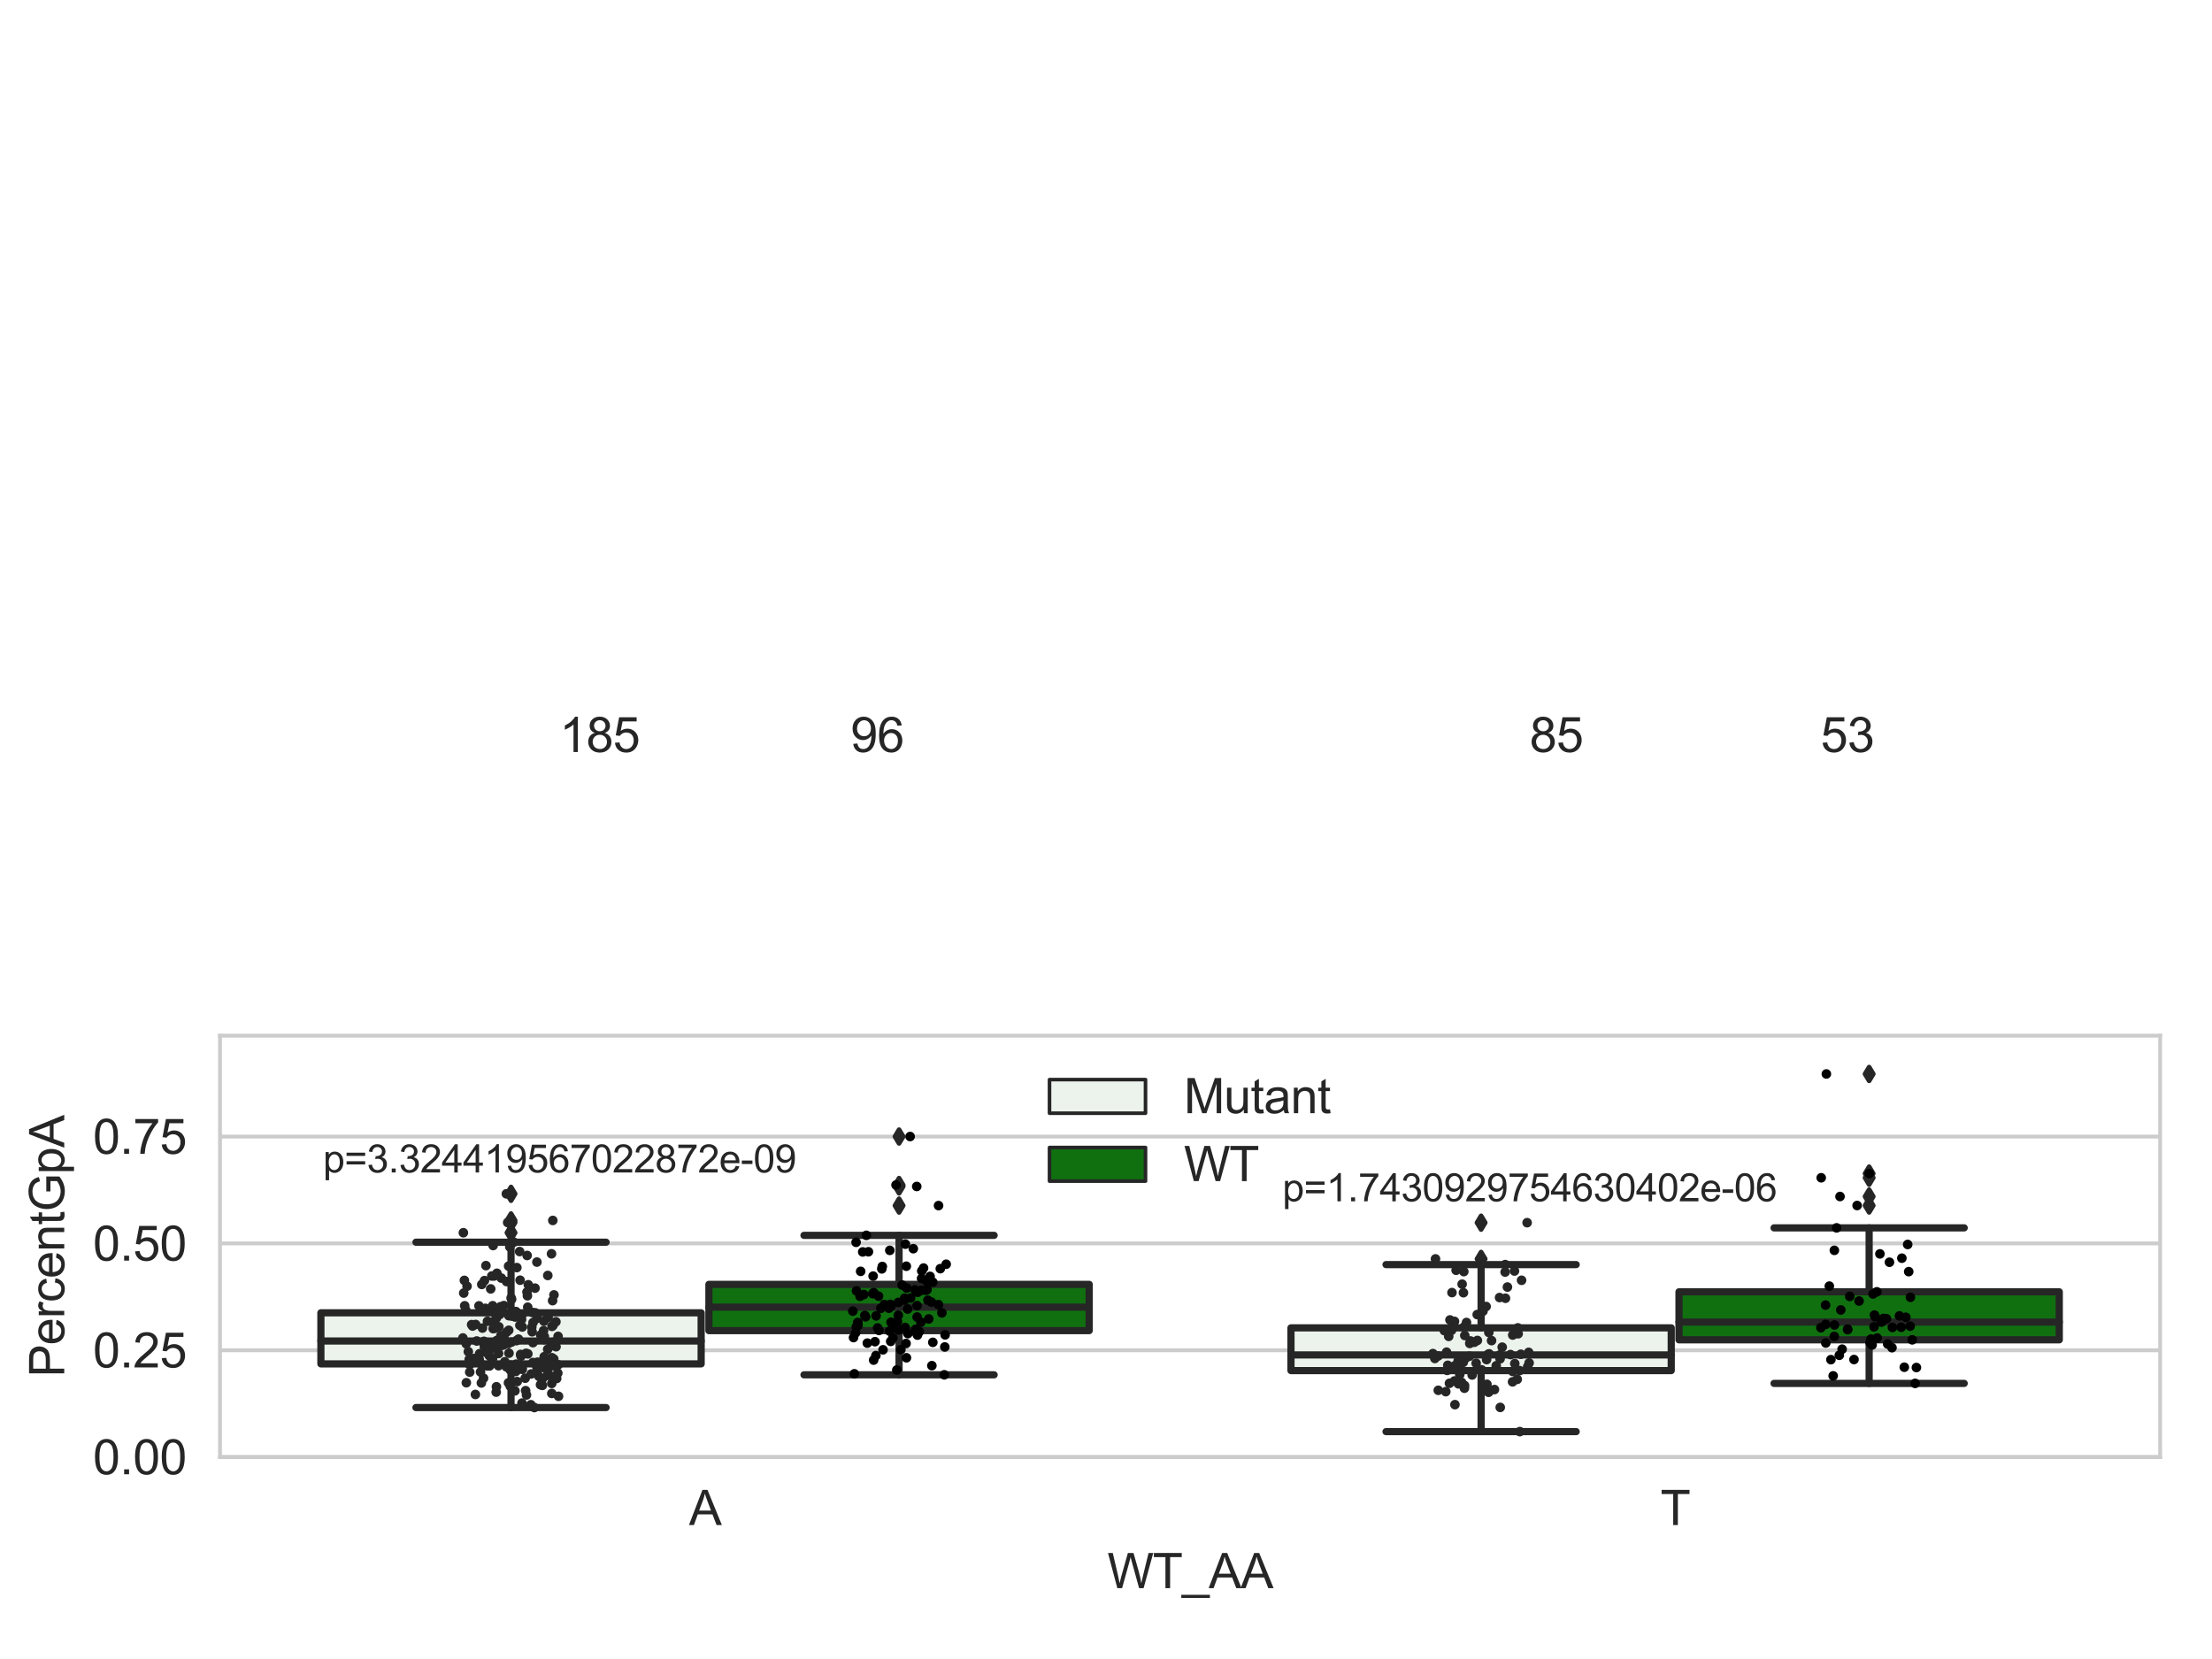 <?xml version="1.0" encoding="utf-8" standalone="no"?>
<!DOCTYPE svg PUBLIC "-//W3C//DTD SVG 1.1//EN"
  "http://www.w3.org/Graphics/SVG/1.1/DTD/svg11.dtd">
<svg xmlns:xlink="http://www.w3.org/1999/xlink" width="460.8pt" height="345.6pt" viewBox="0 0 460.8 345.6" xmlns="http://www.w3.org/2000/svg" version="1.1">
 <defs>
  <style type="text/css">*{stroke-linejoin: round; stroke-linecap: butt}</style>
 </defs>
 <g id="figure_1">
  <g id="patch_1">
   <path d="M 0 345.6 
L 460.8 345.6 
L 460.8 0 
L 0 0 
z
" style="fill: #ffffff"/>
  </g>
  <g id="axes_1">
   <g id="patch_2">
    <path d="M 45.83 303.539 
L 450 303.539 
L 450 215.743 
L 45.83 215.743 
z
" style="fill: #ffffff"/>
   </g>
   <g id="matplotlib.axis_1">
    <g id="xtick_1">
     <g id="text_1">
      <!-- A -->
      <g style="fill: #262626" transform="translate(143.537 317.697)scale(0.1 -0.1)">
       <defs>
        <path id="ArialMT-41" d="M -9 0 
L 1750 4581 
L 2403 4581 
L 4278 0 
L 3588 0 
L 3053 1388 
L 1138 1388 
L 634 0 
L -9 0 
z
M 1313 1881 
L 2866 1881 
L 2388 3150 
Q 2169 3728 2063 4100 
Q 1975 3659 1816 3225 
L 1313 1881 
z
" transform="scale(0.016)"/>
       </defs>
       <use xlink:href="#ArialMT-41"/>
      </g>
     </g>
    </g>
    <g id="xtick_2">
     <g id="text_2">
      <!-- T -->
      <g style="fill: #262626" transform="translate(345.904 317.697)scale(0.1 -0.1)">
       <defs>
        <path id="ArialMT-54" d="M 1659 0 
L 1659 4041 
L 150 4041 
L 150 4581 
L 3781 4581 
L 3781 4041 
L 2266 4041 
L 2266 0 
L 1659 0 
z
" transform="scale(0.016)"/>
       </defs>
       <use xlink:href="#ArialMT-54"/>
      </g>
     </g>
    </g>
    <g id="text_3">
     <!-- WT_AA -->
     <g style="fill: #262626" transform="translate(230.691 330.842)scale(0.1 -0.1)">
      <defs>
       <path id="ArialMT-57" d="M 1294 0 
L 78 4581 
L 700 4581 
L 1397 1578 
Q 1509 1106 1591 641 
Q 1766 1375 1797 1488 
L 2669 4581 
L 3400 4581 
L 4056 2263 
Q 4303 1400 4413 641 
Q 4500 1075 4641 1638 
L 5359 4581 
L 5969 4581 
L 4713 0 
L 4128 0 
L 3163 3491 
Q 3041 3928 3019 4028 
Q 2947 3713 2884 3491 
L 1913 0 
L 1294 0 
z
" transform="scale(0.016)"/>
       <path id="ArialMT-5f" d="M -97 -1272 
L -97 -866 
L 3631 -866 
L 3631 -1272 
L -97 -1272 
z
" transform="scale(0.016)"/>
      </defs>
      <use xlink:href="#ArialMT-57"/>
      <use xlink:href="#ArialMT-54" x="94.385"/>
      <use xlink:href="#ArialMT-5f" x="155.469"/>
      <use xlink:href="#ArialMT-41" x="211.084"/>
      <use xlink:href="#ArialMT-41" x="277.783"/>
     </g>
    </g>
   </g>
   <g id="matplotlib.axis_2">
    <g id="ytick_1">
     <g id="line2d_1">
      <path d="M 45.83 303.539 
L 450 303.539 
" clip-path="url(#p5cbceda856)" style="fill: none; stroke: #cccccc; stroke-width: 0.8; stroke-linecap: round"/>
     </g>
     <g id="text_4">
      <!-- 0.00 -->
      <g style="fill: #262626" transform="translate(19.369 307.118)scale(0.1 -0.1)">
       <defs>
        <path id="ArialMT-30" d="M 266 2259 
Q 266 3072 433 3567 
Q 600 4063 929 4331 
Q 1259 4600 1759 4600 
Q 2128 4600 2406 4451 
Q 2684 4303 2865 4023 
Q 3047 3744 3150 3342 
Q 3253 2941 3253 2259 
Q 3253 1453 3087 958 
Q 2922 463 2592 192 
Q 2263 -78 1759 -78 
Q 1097 -78 719 397 
Q 266 969 266 2259 
z
M 844 2259 
Q 844 1131 1108 757 
Q 1372 384 1759 384 
Q 2147 384 2411 759 
Q 2675 1134 2675 2259 
Q 2675 3391 2411 3762 
Q 2147 4134 1753 4134 
Q 1366 4134 1134 3806 
Q 844 3388 844 2259 
z
" transform="scale(0.016)"/>
        <path id="ArialMT-2e" d="M 581 0 
L 581 641 
L 1222 641 
L 1222 0 
L 581 0 
z
" transform="scale(0.016)"/>
       </defs>
       <use xlink:href="#ArialMT-30"/>
       <use xlink:href="#ArialMT-2e" x="55.615"/>
       <use xlink:href="#ArialMT-30" x="83.398"/>
       <use xlink:href="#ArialMT-30" x="139.014"/>
      </g>
     </g>
    </g>
    <g id="ytick_2">
     <g id="line2d_2">
      <path d="M 45.83 281.284 
L 450 281.284 
" clip-path="url(#p5cbceda856)" style="fill: none; stroke: #cccccc; stroke-width: 0.8; stroke-linecap: round"/>
     </g>
     <g id="text_5">
      <!-- 0.25 -->
      <g style="fill: #262626" transform="translate(19.369 284.862)scale(0.1 -0.1)">
       <defs>
        <path id="ArialMT-32" d="M 3222 541 
L 3222 0 
L 194 0 
Q 188 203 259 391 
Q 375 700 629 1000 
Q 884 1300 1366 1694 
Q 2113 2306 2375 2664 
Q 2638 3022 2638 3341 
Q 2638 3675 2398 3904 
Q 2159 4134 1775 4134 
Q 1369 4134 1125 3890 
Q 881 3647 878 3216 
L 300 3275 
Q 359 3922 746 4261 
Q 1134 4600 1788 4600 
Q 2447 4600 2831 4234 
Q 3216 3869 3216 3328 
Q 3216 3053 3103 2787 
Q 2991 2522 2730 2228 
Q 2469 1934 1863 1422 
Q 1356 997 1212 845 
Q 1069 694 975 541 
L 3222 541 
z
" transform="scale(0.016)"/>
        <path id="ArialMT-35" d="M 266 1200 
L 856 1250 
Q 922 819 1161 601 
Q 1400 384 1738 384 
Q 2144 384 2425 690 
Q 2706 997 2706 1503 
Q 2706 1984 2436 2262 
Q 2166 2541 1728 2541 
Q 1456 2541 1237 2417 
Q 1019 2294 894 2097 
L 366 2166 
L 809 4519 
L 3088 4519 
L 3088 3981 
L 1259 3981 
L 1013 2750 
Q 1425 3038 1878 3038 
Q 2478 3038 2890 2622 
Q 3303 2206 3303 1553 
Q 3303 931 2941 478 
Q 2500 -78 1738 -78 
Q 1113 -78 717 272 
Q 322 622 266 1200 
z
" transform="scale(0.016)"/>
       </defs>
       <use xlink:href="#ArialMT-30"/>
       <use xlink:href="#ArialMT-2e" x="55.615"/>
       <use xlink:href="#ArialMT-32" x="83.398"/>
       <use xlink:href="#ArialMT-35" x="139.014"/>
      </g>
     </g>
    </g>
    <g id="ytick_3">
     <g id="line2d_3">
      <path d="M 45.83 259.028 
L 450 259.028 
" clip-path="url(#p5cbceda856)" style="fill: none; stroke: #cccccc; stroke-width: 0.8; stroke-linecap: round"/>
     </g>
     <g id="text_6">
      <!-- 0.50 -->
      <g style="fill: #262626" transform="translate(19.369 262.607)scale(0.1 -0.1)">
       <use xlink:href="#ArialMT-30"/>
       <use xlink:href="#ArialMT-2e" x="55.615"/>
       <use xlink:href="#ArialMT-35" x="83.398"/>
       <use xlink:href="#ArialMT-30" x="139.014"/>
      </g>
     </g>
    </g>
    <g id="ytick_4">
     <g id="line2d_4">
      <path d="M 45.83 236.773 
L 450 236.773 
" clip-path="url(#p5cbceda856)" style="fill: none; stroke: #cccccc; stroke-width: 0.8; stroke-linecap: round"/>
     </g>
     <g id="text_7">
      <!-- 0.75 -->
      <g style="fill: #262626" transform="translate(19.369 240.352)scale(0.1 -0.1)">
       <defs>
        <path id="ArialMT-37" d="M 303 3981 
L 303 4522 
L 3269 4522 
L 3269 4084 
Q 2831 3619 2401 2847 
Q 1972 2075 1738 1259 
Q 1569 684 1522 0 
L 944 0 
Q 953 541 1156 1306 
Q 1359 2072 1739 2783 
Q 2119 3494 2547 3981 
L 303 3981 
z
" transform="scale(0.016)"/>
       </defs>
       <use xlink:href="#ArialMT-30"/>
       <use xlink:href="#ArialMT-2e" x="55.615"/>
       <use xlink:href="#ArialMT-37" x="83.398"/>
       <use xlink:href="#ArialMT-35" x="139.014"/>
      </g>
     </g>
    </g>
    <g id="text_8">
     <!-- PercentGpA -->
     <g style="fill: #262626" transform="translate(13.382 286.876)rotate(-90)scale(0.1 -0.1)">
      <defs>
       <path id="ArialMT-50" d="M 494 0 
L 494 4581 
L 2222 4581 
Q 2678 4581 2919 4538 
Q 3256 4481 3484 4323 
Q 3713 4166 3852 3881 
Q 3991 3597 3991 3256 
Q 3991 2672 3619 2267 
Q 3247 1863 2275 1863 
L 1100 1863 
L 1100 0 
L 494 0 
z
M 1100 2403 
L 2284 2403 
Q 2872 2403 3119 2622 
Q 3366 2841 3366 3238 
Q 3366 3525 3220 3729 
Q 3075 3934 2838 4000 
Q 2684 4041 2272 4041 
L 1100 4041 
L 1100 2403 
z
" transform="scale(0.016)"/>
       <path id="ArialMT-65" d="M 2694 1069 
L 3275 997 
Q 3138 488 2766 206 
Q 2394 -75 1816 -75 
Q 1088 -75 661 373 
Q 234 822 234 1631 
Q 234 2469 665 2931 
Q 1097 3394 1784 3394 
Q 2450 3394 2872 2941 
Q 3294 2488 3294 1666 
Q 3294 1616 3291 1516 
L 816 1516 
Q 847 969 1125 678 
Q 1403 388 1819 388 
Q 2128 388 2347 550 
Q 2566 713 2694 1069 
z
M 847 1978 
L 2700 1978 
Q 2663 2397 2488 2606 
Q 2219 2931 1791 2931 
Q 1403 2931 1139 2672 
Q 875 2413 847 1978 
z
" transform="scale(0.016)"/>
       <path id="ArialMT-72" d="M 416 0 
L 416 3319 
L 922 3319 
L 922 2816 
Q 1116 3169 1280 3281 
Q 1444 3394 1641 3394 
Q 1925 3394 2219 3213 
L 2025 2691 
Q 1819 2813 1613 2813 
Q 1428 2813 1281 2702 
Q 1134 2591 1072 2394 
Q 978 2094 978 1738 
L 978 0 
L 416 0 
z
" transform="scale(0.016)"/>
       <path id="ArialMT-63" d="M 2588 1216 
L 3141 1144 
Q 3050 572 2676 248 
Q 2303 -75 1759 -75 
Q 1078 -75 664 370 
Q 250 816 250 1647 
Q 250 2184 428 2587 
Q 606 2991 970 3192 
Q 1334 3394 1763 3394 
Q 2303 3394 2647 3120 
Q 2991 2847 3088 2344 
L 2541 2259 
Q 2463 2594 2264 2762 
Q 2066 2931 1784 2931 
Q 1359 2931 1093 2626 
Q 828 2322 828 1663 
Q 828 994 1084 691 
Q 1341 388 1753 388 
Q 2084 388 2306 591 
Q 2528 794 2588 1216 
z
" transform="scale(0.016)"/>
       <path id="ArialMT-6e" d="M 422 0 
L 422 3319 
L 928 3319 
L 928 2847 
Q 1294 3394 1984 3394 
Q 2284 3394 2536 3286 
Q 2788 3178 2913 3003 
Q 3038 2828 3088 2588 
Q 3119 2431 3119 2041 
L 3119 0 
L 2556 0 
L 2556 2019 
Q 2556 2363 2490 2533 
Q 2425 2703 2258 2804 
Q 2091 2906 1866 2906 
Q 1506 2906 1245 2678 
Q 984 2450 984 1813 
L 984 0 
L 422 0 
z
" transform="scale(0.016)"/>
       <path id="ArialMT-74" d="M 1650 503 
L 1731 6 
Q 1494 -44 1306 -44 
Q 1000 -44 831 53 
Q 663 150 594 308 
Q 525 466 525 972 
L 525 2881 
L 113 2881 
L 113 3319 
L 525 3319 
L 525 4141 
L 1084 4478 
L 1084 3319 
L 1650 3319 
L 1650 2881 
L 1084 2881 
L 1084 941 
Q 1084 700 1114 631 
Q 1144 563 1211 522 
Q 1278 481 1403 481 
Q 1497 481 1650 503 
z
" transform="scale(0.016)"/>
       <path id="ArialMT-47" d="M 2638 1797 
L 2638 2334 
L 4578 2338 
L 4578 638 
Q 4131 281 3656 101 
Q 3181 -78 2681 -78 
Q 2006 -78 1454 211 
Q 903 500 622 1047 
Q 341 1594 341 2269 
Q 341 2938 620 3517 
Q 900 4097 1425 4378 
Q 1950 4659 2634 4659 
Q 3131 4659 3532 4498 
Q 3934 4338 4162 4050 
Q 4391 3763 4509 3300 
L 3963 3150 
Q 3859 3500 3706 3700 
Q 3553 3900 3268 4020 
Q 2984 4141 2638 4141 
Q 2222 4141 1919 4014 
Q 1616 3888 1430 3681 
Q 1244 3475 1141 3228 
Q 966 2803 966 2306 
Q 966 1694 1177 1281 
Q 1388 869 1791 669 
Q 2194 469 2647 469 
Q 3041 469 3416 620 
Q 3791 772 3984 944 
L 3984 1797 
L 2638 1797 
z
" transform="scale(0.016)"/>
       <path id="ArialMT-70" d="M 422 -1272 
L 422 3319 
L 934 3319 
L 934 2888 
Q 1116 3141 1344 3267 
Q 1572 3394 1897 3394 
Q 2322 3394 2647 3175 
Q 2972 2956 3137 2557 
Q 3303 2159 3303 1684 
Q 3303 1175 3120 767 
Q 2938 359 2589 142 
Q 2241 -75 1856 -75 
Q 1575 -75 1351 44 
Q 1128 163 984 344 
L 984 -1272 
L 422 -1272 
z
M 931 1641 
Q 931 1000 1190 694 
Q 1450 388 1819 388 
Q 2194 388 2461 705 
Q 2728 1022 2728 1688 
Q 2728 2322 2467 2637 
Q 2206 2953 1844 2953 
Q 1484 2953 1207 2617 
Q 931 2281 931 1641 
z
" transform="scale(0.016)"/>
      </defs>
      <use xlink:href="#ArialMT-50"/>
      <use xlink:href="#ArialMT-65" x="66.699"/>
      <use xlink:href="#ArialMT-72" x="122.314"/>
      <use xlink:href="#ArialMT-63" x="155.615"/>
      <use xlink:href="#ArialMT-65" x="205.615"/>
      <use xlink:href="#ArialMT-6e" x="261.23"/>
      <use xlink:href="#ArialMT-74" x="316.846"/>
      <use xlink:href="#ArialMT-47" x="344.629"/>
      <use xlink:href="#ArialMT-70" x="422.412"/>
      <use xlink:href="#ArialMT-41" x="478.027"/>
     </g>
    </g>
   </g>
   <g id="patch_3">
    <path d="M 66.847 284.12 
L 146.064 284.12 
L 146.064 273.484 
L 66.847 273.484 
L 66.847 284.12 
z
" clip-path="url(#p5cbceda856)" style="fill: #ecf2ec; stroke: #262626; stroke-width: 1.5; stroke-linejoin: miter"/>
   </g>
   <g id="patch_4">
    <path d="M 147.681 277.194 
L 226.898 277.194 
L 226.898 267.556 
L 147.681 267.556 
L 147.681 277.194 
z
" clip-path="url(#p5cbceda856)" style="fill: #107010; stroke: #262626; stroke-width: 1.5; stroke-linejoin: miter"/>
   </g>
   <g id="patch_5">
    <path d="M 268.932 285.519 
L 348.149 285.519 
L 348.149 276.62 
L 268.932 276.62 
L 268.932 285.519 
z
" clip-path="url(#p5cbceda856)" style="fill: #ecf2ec; stroke: #262626; stroke-width: 1.5; stroke-linejoin: miter"/>
   </g>
   <g id="patch_6">
    <path d="M 349.766 279.113 
L 428.983 279.113 
L 428.983 269.111 
L 349.766 269.111 
L 349.766 279.113 
z
" clip-path="url(#p5cbceda856)" style="fill: #107010; stroke: #262626; stroke-width: 1.5; stroke-linejoin: miter"/>
   </g>
   <g id="patch_7">
    <path d="M 146.873 303.539 
L 146.873 303.539 
L 146.873 303.539 
L 146.873 303.539 
z
" clip-path="url(#p5cbceda856)" style="fill: #ecf2ec; stroke: #262626; stroke-width: 0.75; stroke-linejoin: miter"/>
   </g>
   <g id="patch_8">
    <path d="M 146.873 303.539 
L 146.873 303.539 
L 146.873 303.539 
L 146.873 303.539 
z
" clip-path="url(#p5cbceda856)" style="fill: #107010; stroke: #262626; stroke-width: 0.75; stroke-linejoin: miter"/>
   </g>
   <g id="PathCollection_1"/>
   <g id="PathCollection_2"/>
   <g id="line2d_5">
    <path d="M 106.456 284.12 
L 106.456 293.22 
" clip-path="url(#p5cbceda856)" style="fill: none; stroke: #262626; stroke-width: 1.5; stroke-linecap: round"/>
   </g>
   <g id="line2d_6">
    <path d="M 106.456 273.484 
L 106.456 258.773 
" clip-path="url(#p5cbceda856)" style="fill: none; stroke: #262626; stroke-width: 1.5; stroke-linecap: round"/>
   </g>
   <g id="line2d_7">
    <path d="M 86.651 293.22 
L 126.26 293.22 
" clip-path="url(#p5cbceda856)" style="fill: none; stroke: #262626; stroke-width: 1.5; stroke-linecap: round"/>
   </g>
   <g id="line2d_8">
    <path d="M 86.651 258.773 
L 126.26 258.773 
" clip-path="url(#p5cbceda856)" style="fill: none; stroke: #262626; stroke-width: 1.5; stroke-linecap: round"/>
   </g>
   <g id="line2d_9">
    <defs>
     <path id="mf7438ac43d" d="M -0 1.414 
L 0.849 0 
L 0 -1.414 
L -0.849 -0 
z
" style="stroke: #262626; stroke-linejoin: miter"/>
    </defs>
    <g clip-path="url(#p5cbceda856)">
     <use xlink:href="#mf7438ac43d" x="106.456" y="254.239" style="fill: #262626; stroke: #262626; stroke-linejoin: miter"/>
     <use xlink:href="#mf7438ac43d" x="106.456" y="254.676" style="fill: #262626; stroke: #262626; stroke-linejoin: miter"/>
     <use xlink:href="#mf7438ac43d" x="106.456" y="248.695" style="fill: #262626; stroke: #262626; stroke-linejoin: miter"/>
     <use xlink:href="#mf7438ac43d" x="106.456" y="256.798" style="fill: #262626; stroke: #262626; stroke-linejoin: miter"/>
    </g>
   </g>
   <g id="line2d_10">
    <path d="M 187.29 277.194 
L 187.29 286.401 
" clip-path="url(#p5cbceda856)" style="fill: none; stroke: #262626; stroke-width: 1.5; stroke-linecap: round"/>
   </g>
   <g id="line2d_11">
    <path d="M 187.29 267.556 
L 187.29 257.345 
" clip-path="url(#p5cbceda856)" style="fill: none; stroke: #262626; stroke-width: 1.5; stroke-linecap: round"/>
   </g>
   <g id="line2d_12">
    <path d="M 167.485 286.401 
L 207.094 286.401 
" clip-path="url(#p5cbceda856)" style="fill: none; stroke: #262626; stroke-width: 1.5; stroke-linecap: round"/>
   </g>
   <g id="line2d_13">
    <path d="M 167.485 257.345 
L 207.094 257.345 
" clip-path="url(#p5cbceda856)" style="fill: none; stroke: #262626; stroke-width: 1.5; stroke-linecap: round"/>
   </g>
   <g id="line2d_14">
    <g clip-path="url(#p5cbceda856)">
     <use xlink:href="#mf7438ac43d" x="187.29" y="236.761" style="fill: #262626; stroke: #262626; stroke-linejoin: miter"/>
     <use xlink:href="#mf7438ac43d" x="187.29" y="246.855" style="fill: #262626; stroke: #262626; stroke-linejoin: miter"/>
     <use xlink:href="#mf7438ac43d" x="187.29" y="247.162" style="fill: #262626; stroke: #262626; stroke-linejoin: miter"/>
     <use xlink:href="#mf7438ac43d" x="187.29" y="251.145" style="fill: #262626; stroke: #262626; stroke-linejoin: miter"/>
    </g>
   </g>
   <g id="line2d_15">
    <path d="M 308.541 285.519 
L 308.541 298.232 
" clip-path="url(#p5cbceda856)" style="fill: none; stroke: #262626; stroke-width: 1.5; stroke-linecap: round"/>
   </g>
   <g id="line2d_16">
    <path d="M 308.541 276.62 
L 308.541 263.437 
" clip-path="url(#p5cbceda856)" style="fill: none; stroke: #262626; stroke-width: 1.5; stroke-linecap: round"/>
   </g>
   <g id="line2d_17">
    <path d="M 288.736 298.232 
L 328.345 298.232 
" clip-path="url(#p5cbceda856)" style="fill: none; stroke: #262626; stroke-width: 1.5; stroke-linecap: round"/>
   </g>
   <g id="line2d_18">
    <path d="M 288.736 263.437 
L 328.345 263.437 
" clip-path="url(#p5cbceda856)" style="fill: none; stroke: #262626; stroke-width: 1.5; stroke-linecap: round"/>
   </g>
   <g id="line2d_19">
    <g clip-path="url(#p5cbceda856)">
     <use xlink:href="#mf7438ac43d" x="308.541" y="262.251" style="fill: #262626; stroke: #262626; stroke-linejoin: miter"/>
     <use xlink:href="#mf7438ac43d" x="308.541" y="254.708" style="fill: #262626; stroke: #262626; stroke-linejoin: miter"/>
    </g>
   </g>
   <g id="line2d_20">
    <path d="M 389.375 279.113 
L 389.375 288.186 
" clip-path="url(#p5cbceda856)" style="fill: none; stroke: #262626; stroke-width: 1.5; stroke-linecap: round"/>
   </g>
   <g id="line2d_21">
    <path d="M 389.375 269.111 
L 389.375 255.787 
" clip-path="url(#p5cbceda856)" style="fill: none; stroke: #262626; stroke-width: 1.5; stroke-linecap: round"/>
   </g>
   <g id="line2d_22">
    <path d="M 369.57 288.186 
L 409.179 288.186 
" clip-path="url(#p5cbceda856)" style="fill: none; stroke: #262626; stroke-width: 1.5; stroke-linecap: round"/>
   </g>
   <g id="line2d_23">
    <path d="M 369.57 255.787 
L 409.179 255.787 
" clip-path="url(#p5cbceda856)" style="fill: none; stroke: #262626; stroke-width: 1.5; stroke-linecap: round"/>
   </g>
   <g id="line2d_24">
    <g clip-path="url(#p5cbceda856)">
     <use xlink:href="#mf7438ac43d" x="389.375" y="223.725" style="fill: #262626; stroke: #262626; stroke-linejoin: miter"/>
     <use xlink:href="#mf7438ac43d" x="389.375" y="249.253" style="fill: #262626; stroke: #262626; stroke-linejoin: miter"/>
     <use xlink:href="#mf7438ac43d" x="389.375" y="245.353" style="fill: #262626; stroke: #262626; stroke-linejoin: miter"/>
     <use xlink:href="#mf7438ac43d" x="389.375" y="244.474" style="fill: #262626; stroke: #262626; stroke-linejoin: miter"/>
     <use xlink:href="#mf7438ac43d" x="389.375" y="251.132" style="fill: #262626; stroke: #262626; stroke-linejoin: miter"/>
    </g>
   </g>
   <g id="line2d_25">
    <path d="M 66.847 279.355 
L 146.064 279.355 
" clip-path="url(#p5cbceda856)" style="fill: none; stroke: #262626; stroke-width: 1.5; stroke-linecap: round"/>
   </g>
   <g id="line2d_26">
    <path d="M 147.681 272.305 
L 226.898 272.305 
" clip-path="url(#p5cbceda856)" style="fill: none; stroke: #262626; stroke-width: 1.5; stroke-linecap: round"/>
   </g>
   <g id="line2d_27">
    <path d="M 268.932 282.26 
L 348.149 282.26 
" clip-path="url(#p5cbceda856)" style="fill: none; stroke: #262626; stroke-width: 1.5; stroke-linecap: round"/>
   </g>
   <g id="line2d_28">
    <path d="M 349.766 275.411 
L 428.983 275.411 
" clip-path="url(#p5cbceda856)" style="fill: none; stroke: #262626; stroke-width: 1.5; stroke-linecap: round"/>
   </g>
   <g id="patch_9">
    <path d="M 45.83 303.539 
L 45.83 215.743 
" style="fill: none; stroke: #cccccc; stroke-width: 0.8; stroke-linejoin: miter; stroke-linecap: square"/>
   </g>
   <g id="patch_10">
    <path d="M 450 303.539 
L 450 215.743 
" style="fill: none; stroke: #cccccc; stroke-width: 0.8; stroke-linejoin: miter; stroke-linecap: square"/>
   </g>
   <g id="patch_11">
    <path d="M 45.83 303.539 
L 450 303.539 
" style="fill: none; stroke: #cccccc; stroke-width: 0.8; stroke-linejoin: miter; stroke-linecap: square"/>
   </g>
   <g id="patch_12">
    <path d="M 45.83 215.743 
L 450 215.743 
" style="fill: none; stroke: #cccccc; stroke-width: 0.8; stroke-linejoin: miter; stroke-linecap: square"/>
   </g>
   <g id="PathCollection_3">
    <defs>
     <path id="C0_0_518ee7b4ff" d="M 0 1 
C 0.265 1 0.52 0.895 0.707 0.707 
C 0.895 0.52 1 0.265 1 -0 
C 1 -0.265 0.895 -0.52 0.707 -0.707 
C 0.52 -0.895 0.265 -1 0 -1 
C -0.265 -1 -0.52 -0.895 -0.707 -0.707 
C -0.895 -0.52 -1 -0.265 -1 0 
C -1 0.265 -0.895 0.52 -0.707 0.707 
C -0.52 0.895 -0.265 1 0 1 
z
"/>
    </defs>
    <g clip-path="url(#p5cbceda856)">
     <use xlink:href="#C0_0_518ee7b4ff" x="107.742" y="287.804" style="fill: #262626"/>
    </g>
    <g clip-path="url(#p5cbceda856)">
     <use xlink:href="#C0_0_518ee7b4ff" x="113.244" y="277.19" style="fill: #262626"/>
    </g>
    <g clip-path="url(#p5cbceda856)">
     <use xlink:href="#C0_0_518ee7b4ff" x="115.833" y="280.55" style="fill: #262626"/>
    </g>
    <g clip-path="url(#p5cbceda856)">
     <use xlink:href="#C0_0_518ee7b4ff" x="97.134" y="279.945" style="fill: #262626"/>
    </g>
    <g clip-path="url(#p5cbceda856)">
     <use xlink:href="#C0_0_518ee7b4ff" x="104.345" y="278.233" style="fill: #262626"/>
    </g>
    <g clip-path="url(#p5cbceda856)">
     <use xlink:href="#C0_0_518ee7b4ff" x="100.279" y="288.095" style="fill: #262626"/>
    </g>
    <g clip-path="url(#p5cbceda856)">
     <use xlink:href="#C0_0_518ee7b4ff" x="109.409" y="287.106" style="fill: #262626"/>
    </g>
    <g clip-path="url(#p5cbceda856)">
     <use xlink:href="#C0_0_518ee7b4ff" x="100.209" y="284.12" style="fill: #262626"/>
    </g>
    <g clip-path="url(#p5cbceda856)">
     <use xlink:href="#C0_0_518ee7b4ff" x="100.102" y="285.8" style="fill: #262626"/>
    </g>
    <g clip-path="url(#p5cbceda856)">
     <use xlink:href="#C0_0_518ee7b4ff" x="103.416" y="288.888" style="fill: #262626"/>
    </g>
    <g clip-path="url(#p5cbceda856)">
     <use xlink:href="#C0_0_518ee7b4ff" x="98.793" y="282.993" style="fill: #262626"/>
    </g>
    <g clip-path="url(#p5cbceda856)">
     <use xlink:href="#C0_0_518ee7b4ff" x="107.514" y="284.173" style="fill: #262626"/>
    </g>
    <g clip-path="url(#p5cbceda856)">
     <use xlink:href="#C0_0_518ee7b4ff" x="103.862" y="281.954" style="fill: #262626"/>
    </g>
    <g clip-path="url(#p5cbceda856)">
     <use xlink:href="#C0_0_518ee7b4ff" x="108.647" y="274.873" style="fill: #262626"/>
    </g>
    <g clip-path="url(#p5cbceda856)">
     <use xlink:href="#C0_0_518ee7b4ff" x="104.286" y="279.27" style="fill: #262626"/>
    </g>
    <g clip-path="url(#p5cbceda856)">
     <use xlink:href="#C0_0_518ee7b4ff" x="108.251" y="260.719" style="fill: #262626"/>
    </g>
    <g clip-path="url(#p5cbceda856)">
     <use xlink:href="#C0_0_518ee7b4ff" x="97.044" y="272.955" style="fill: #262626"/>
    </g>
    <g clip-path="url(#p5cbceda856)">
     <use xlink:href="#C0_0_518ee7b4ff" x="102.601" y="283.048" style="fill: #262626"/>
    </g>
    <g clip-path="url(#p5cbceda856)">
     <use xlink:href="#C0_0_518ee7b4ff" x="101.454" y="280.925" style="fill: #262626"/>
    </g>
    <g clip-path="url(#p5cbceda856)">
     <use xlink:href="#C0_0_518ee7b4ff" x="108.01" y="278.964" style="fill: #262626"/>
    </g>
    <g clip-path="url(#p5cbceda856)">
     <use xlink:href="#C0_0_518ee7b4ff" x="114.891" y="261.186" style="fill: #262626"/>
    </g>
    <g clip-path="url(#p5cbceda856)">
     <use xlink:href="#C0_0_518ee7b4ff" x="102.737" y="276.781" style="fill: #262626"/>
    </g>
    <g clip-path="url(#p5cbceda856)">
     <use xlink:href="#C0_0_518ee7b4ff" x="99.462" y="283.398" style="fill: #262626"/>
    </g>
    <g clip-path="url(#p5cbceda856)">
     <use xlink:href="#C0_0_518ee7b4ff" x="105.167" y="283.682" style="fill: #262626"/>
    </g>
    <g clip-path="url(#p5cbceda856)">
     <use xlink:href="#C0_0_518ee7b4ff" x="97.744" y="283.177" style="fill: #262626"/>
    </g>
    <g clip-path="url(#p5cbceda856)">
     <use xlink:href="#C0_0_518ee7b4ff" x="100.822" y="279.422" style="fill: #262626"/>
    </g>
    <g clip-path="url(#p5cbceda856)">
     <use xlink:href="#C0_0_518ee7b4ff" x="105.952" y="263.757" style="fill: #262626"/>
    </g>
    <g clip-path="url(#p5cbceda856)">
     <use xlink:href="#C0_0_518ee7b4ff" x="104.438" y="266.249" style="fill: #262626"/>
    </g>
    <g clip-path="url(#p5cbceda856)">
     <use xlink:href="#C0_0_518ee7b4ff" x="108.807" y="276.436" style="fill: #262626"/>
    </g>
    <g clip-path="url(#p5cbceda856)">
     <use xlink:href="#C0_0_518ee7b4ff" x="102.673" y="275.355" style="fill: #262626"/>
    </g>
    <g clip-path="url(#p5cbceda856)">
     <use xlink:href="#C0_0_518ee7b4ff" x="108.801" y="285.262" style="fill: #262626"/>
    </g>
    <g clip-path="url(#p5cbceda856)">
     <use xlink:href="#C0_0_518ee7b4ff" x="115.404" y="269.75" style="fill: #262626"/>
    </g>
    <g clip-path="url(#p5cbceda856)">
     <use xlink:href="#C0_0_518ee7b4ff" x="100.363" y="267.572" style="fill: #262626"/>
    </g>
    <g clip-path="url(#p5cbceda856)">
     <use xlink:href="#C0_0_518ee7b4ff" x="103.521" y="265.245" style="fill: #262626"/>
    </g>
    <g clip-path="url(#p5cbceda856)">
     <use xlink:href="#C0_0_518ee7b4ff" x="97.855" y="285.84" style="fill: #262626"/>
    </g>
    <g clip-path="url(#p5cbceda856)">
     <use xlink:href="#C0_0_518ee7b4ff" x="105.928" y="288.069" style="fill: #262626"/>
    </g>
    <g clip-path="url(#p5cbceda856)">
     <use xlink:href="#C0_0_518ee7b4ff" x="97.561" y="281.58" style="fill: #262626"/>
    </g>
    <g clip-path="url(#p5cbceda856)">
     <use xlink:href="#C0_0_518ee7b4ff" x="115.226" y="286.771" style="fill: #262626"/>
    </g>
    <g clip-path="url(#p5cbceda856)">
     <use xlink:href="#C0_0_518ee7b4ff" x="103.854" y="284.501" style="fill: #262626"/>
    </g>
    <g clip-path="url(#p5cbceda856)">
     <use xlink:href="#C0_0_518ee7b4ff" x="107.274" y="289.738" style="fill: #262626"/>
    </g>
    <g clip-path="url(#p5cbceda856)">
     <use xlink:href="#C0_0_518ee7b4ff" x="116.2" y="286.041" style="fill: #262626"/>
    </g>
    <g clip-path="url(#p5cbceda856)">
     <use xlink:href="#C0_0_518ee7b4ff" x="110.672" y="286.217" style="fill: #262626"/>
    </g>
    <g clip-path="url(#p5cbceda856)">
     <use xlink:href="#C0_0_518ee7b4ff" x="98.451" y="276.237" style="fill: #262626"/>
    </g>
    <g clip-path="url(#p5cbceda856)">
     <use xlink:href="#C0_0_518ee7b4ff" x="115.116" y="270.948" style="fill: #262626"/>
    </g>
    <g clip-path="url(#p5cbceda856)">
     <use xlink:href="#C0_0_518ee7b4ff" x="112.601" y="288.47" style="fill: #262626"/>
    </g>
    <g clip-path="url(#p5cbceda856)">
     <use xlink:href="#C0_0_518ee7b4ff" x="109.932" y="272.312" style="fill: #262626"/>
    </g>
    <g clip-path="url(#p5cbceda856)">
     <use xlink:href="#C0_0_518ee7b4ff" x="100.985" y="281.64" style="fill: #262626"/>
    </g>
    <g clip-path="url(#p5cbceda856)">
     <use xlink:href="#C0_0_518ee7b4ff" x="116.28" y="284.308" style="fill: #262626"/>
    </g>
    <g clip-path="url(#p5cbceda856)">
     <use xlink:href="#C0_0_518ee7b4ff" x="100.734" y="287.105" style="fill: #262626"/>
    </g>
    <g clip-path="url(#p5cbceda856)">
     <use xlink:href="#C0_0_518ee7b4ff" x="113.316" y="275.238" style="fill: #262626"/>
    </g>
    <g clip-path="url(#p5cbceda856)">
     <use xlink:href="#C0_0_518ee7b4ff" x="106.029" y="281.896" style="fill: #262626"/>
    </g>
    <g clip-path="url(#p5cbceda856)">
     <use xlink:href="#C0_0_518ee7b4ff" x="106.115" y="274.037" style="fill: #262626"/>
    </g>
    <g clip-path="url(#p5cbceda856)">
     <use xlink:href="#C0_0_518ee7b4ff" x="104.253" y="272.215" style="fill: #262626"/>
    </g>
    <g clip-path="url(#p5cbceda856)">
     <use xlink:href="#C0_0_518ee7b4ff" x="115.195" y="276.128" style="fill: #262626"/>
    </g>
    <g clip-path="url(#p5cbceda856)">
     <use xlink:href="#C0_0_518ee7b4ff" x="96.608" y="269.372" style="fill: #262626"/>
    </g>
    <g clip-path="url(#p5cbceda856)">
     <use xlink:href="#C0_0_518ee7b4ff" x="116.259" y="278.392" style="fill: #262626"/>
    </g>
    <g clip-path="url(#p5cbceda856)">
     <use xlink:href="#C0_0_518ee7b4ff" x="102.641" y="280.825" style="fill: #262626"/>
    </g>
    <g clip-path="url(#p5cbceda856)">
     <use xlink:href="#C0_0_518ee7b4ff" x="99.091" y="275.917" style="fill: #262626"/>
    </g>
    <g clip-path="url(#p5cbceda856)">
     <use xlink:href="#C0_0_518ee7b4ff" x="104.141" y="273.812" style="fill: #262626"/>
    </g>
    <g clip-path="url(#p5cbceda856)">
     <use xlink:href="#C0_0_518ee7b4ff" x="115.967" y="287.164" style="fill: #262626"/>
    </g>
    <g clip-path="url(#p5cbceda856)">
     <use xlink:href="#C0_0_518ee7b4ff" x="115.16" y="254.239" style="fill: #262626"/>
    </g>
    <g clip-path="url(#p5cbceda856)">
     <use xlink:href="#C0_0_518ee7b4ff" x="101.928" y="282.419" style="fill: #262626"/>
    </g>
    <g clip-path="url(#p5cbceda856)">
     <use xlink:href="#C0_0_518ee7b4ff" x="97.847" y="284.28" style="fill: #262626"/>
    </g>
    <g clip-path="url(#p5cbceda856)">
     <use xlink:href="#C0_0_518ee7b4ff" x="99.037" y="290.49" style="fill: #262626"/>
    </g>
    <g clip-path="url(#p5cbceda856)">
     <use xlink:href="#C0_0_518ee7b4ff" x="107.47" y="273.217" style="fill: #262626"/>
    </g>
    <g clip-path="url(#p5cbceda856)">
     <use xlink:href="#C0_0_518ee7b4ff" x="103.922" y="276.39" style="fill: #262626"/>
    </g>
    <g clip-path="url(#p5cbceda856)">
     <use xlink:href="#C0_0_518ee7b4ff" x="112.012" y="285.349" style="fill: #262626"/>
    </g>
    <g clip-path="url(#p5cbceda856)">
     <use xlink:href="#C0_0_518ee7b4ff" x="101.43" y="280.859" style="fill: #262626"/>
    </g>
    <g clip-path="url(#p5cbceda856)">
     <use xlink:href="#C0_0_518ee7b4ff" x="100.792" y="279.902" style="fill: #262626"/>
    </g>
    <g clip-path="url(#p5cbceda856)">
     <use xlink:href="#C0_0_518ee7b4ff" x="115.363" y="283.107" style="fill: #262626"/>
    </g>
    <g clip-path="url(#p5cbceda856)">
     <use xlink:href="#C0_0_518ee7b4ff" x="106.27" y="285.358" style="fill: #262626"/>
    </g>
    <g clip-path="url(#p5cbceda856)">
     <use xlink:href="#C0_0_518ee7b4ff" x="102.247" y="284.071" style="fill: #262626"/>
    </g>
    <g clip-path="url(#p5cbceda856)">
     <use xlink:href="#C0_0_518ee7b4ff" x="112.28" y="286.73" style="fill: #262626"/>
    </g>
    <g clip-path="url(#p5cbceda856)">
     <use xlink:href="#C0_0_518ee7b4ff" x="111.845" y="284.796" style="fill: #262626"/>
    </g>
    <g clip-path="url(#p5cbceda856)">
     <use xlink:href="#C0_0_518ee7b4ff" x="114.987" y="276.311" style="fill: #262626"/>
    </g>
    <g clip-path="url(#p5cbceda856)">
     <use xlink:href="#C0_0_518ee7b4ff" x="104.49" y="280.244" style="fill: #262626"/>
    </g>
    <g clip-path="url(#p5cbceda856)">
     <use xlink:href="#C0_0_518ee7b4ff" x="100.506" y="276.658" style="fill: #262626"/>
    </g>
    <g clip-path="url(#p5cbceda856)">
     <use xlink:href="#C0_0_518ee7b4ff" x="103.167" y="276.684" style="fill: #262626"/>
    </g>
    <g clip-path="url(#p5cbceda856)">
     <use xlink:href="#C0_0_518ee7b4ff" x="106.197" y="259.741" style="fill: #262626"/>
    </g>
    <g clip-path="url(#p5cbceda856)">
     <use xlink:href="#C0_0_518ee7b4ff" x="102.73" y="259.468" style="fill: #262626"/>
    </g>
    <g clip-path="url(#p5cbceda856)">
     <use xlink:href="#C0_0_518ee7b4ff" x="107.027" y="258.773" style="fill: #262626"/>
    </g>
    <g clip-path="url(#p5cbceda856)">
     <use xlink:href="#C0_0_518ee7b4ff" x="113.989" y="286.529" style="fill: #262626"/>
    </g>
    <g clip-path="url(#p5cbceda856)">
     <use xlink:href="#C0_0_518ee7b4ff" x="115.72" y="284.611" style="fill: #262626"/>
    </g>
    <g clip-path="url(#p5cbceda856)">
     <use xlink:href="#C0_0_518ee7b4ff" x="100.915" y="280.647" style="fill: #262626"/>
    </g>
    <g clip-path="url(#p5cbceda856)">
     <use xlink:href="#C0_0_518ee7b4ff" x="102.952" y="265.807" style="fill: #262626"/>
    </g>
    <g clip-path="url(#p5cbceda856)">
     <use xlink:href="#C0_0_518ee7b4ff" x="97.146" y="288.046" style="fill: #262626"/>
    </g>
    <g clip-path="url(#p5cbceda856)">
     <use xlink:href="#C0_0_518ee7b4ff" x="108.757" y="284.819" style="fill: #262626"/>
    </g>
    <g clip-path="url(#p5cbceda856)">
     <use xlink:href="#C0_0_518ee7b4ff" x="105.094" y="279.907" style="fill: #262626"/>
    </g>
    <g clip-path="url(#p5cbceda856)">
     <use xlink:href="#C0_0_518ee7b4ff" x="109.959" y="282.037" style="fill: #262626"/>
    </g>
    <g clip-path="url(#p5cbceda856)">
     <use xlink:href="#C0_0_518ee7b4ff" x="110.055" y="267.64" style="fill: #262626"/>
    </g>
    <g clip-path="url(#p5cbceda856)">
     <use xlink:href="#C0_0_518ee7b4ff" x="108.346" y="266.691" style="fill: #262626"/>
    </g>
    <g clip-path="url(#p5cbceda856)">
     <use xlink:href="#C0_0_518ee7b4ff" x="105.758" y="254.676" style="fill: #262626"/>
    </g>
    <g clip-path="url(#p5cbceda856)">
     <use xlink:href="#C0_0_518ee7b4ff" x="101.444" y="284.537" style="fill: #262626"/>
    </g>
    <g clip-path="url(#p5cbceda856)">
     <use xlink:href="#C0_0_518ee7b4ff" x="96.429" y="278.724" style="fill: #262626"/>
    </g>
    <g clip-path="url(#p5cbceda856)">
     <use xlink:href="#C0_0_518ee7b4ff" x="107.597" y="273.413" style="fill: #262626"/>
    </g>
    <g clip-path="url(#p5cbceda856)">
     <use xlink:href="#C0_0_518ee7b4ff" x="103.043" y="273.484" style="fill: #262626"/>
    </g>
    <g clip-path="url(#p5cbceda856)">
     <use xlink:href="#C0_0_518ee7b4ff" x="109.782" y="269.153" style="fill: #262626"/>
    </g>
    <g clip-path="url(#p5cbceda856)">
     <use xlink:href="#C0_0_518ee7b4ff" x="114.188" y="274.437" style="fill: #262626"/>
    </g>
    <g clip-path="url(#p5cbceda856)">
     <use xlink:href="#C0_0_518ee7b4ff" x="112.993" y="288.592" style="fill: #262626"/>
    </g>
    <g clip-path="url(#p5cbceda856)">
     <use xlink:href="#C0_0_518ee7b4ff" x="109.87" y="269.936" style="fill: #262626"/>
    </g>
    <g clip-path="url(#p5cbceda856)">
     <use xlink:href="#C0_0_518ee7b4ff" x="114.942" y="288.191" style="fill: #262626"/>
    </g>
    <g clip-path="url(#p5cbceda856)">
     <use xlink:href="#C0_0_518ee7b4ff" x="99.777" y="272.036" style="fill: #262626"/>
    </g>
    <g clip-path="url(#p5cbceda856)">
     <use xlink:href="#C0_0_518ee7b4ff" x="99.908" y="282.001" style="fill: #262626"/>
    </g>
    <g clip-path="url(#p5cbceda856)">
     <use xlink:href="#C0_0_518ee7b4ff" x="96.737" y="266.724" style="fill: #262626"/>
    </g>
    <g clip-path="url(#p5cbceda856)">
     <use xlink:href="#C0_0_518ee7b4ff" x="108.536" y="282.517" style="fill: #262626"/>
    </g>
    <g clip-path="url(#p5cbceda856)">
     <use xlink:href="#C0_0_518ee7b4ff" x="115.292" y="279.618" style="fill: #262626"/>
    </g>
    <g clip-path="url(#p5cbceda856)">
     <use xlink:href="#C0_0_518ee7b4ff" x="114.977" y="282.832" style="fill: #262626"/>
    </g>
    <g clip-path="url(#p5cbceda856)">
     <use xlink:href="#C0_0_518ee7b4ff" x="105.485" y="248.695" style="fill: #262626"/>
    </g>
    <g clip-path="url(#p5cbceda856)">
     <use xlink:href="#C0_0_518ee7b4ff" x="102.635" y="272.008" style="fill: #262626"/>
    </g>
    <g clip-path="url(#p5cbceda856)">
     <use xlink:href="#C0_0_518ee7b4ff" x="112.64" y="278.105" style="fill: #262626"/>
    </g>
    <g clip-path="url(#p5cbceda856)">
     <use xlink:href="#C0_0_518ee7b4ff" x="108.294" y="276.086" style="fill: #262626"/>
    </g>
    <g clip-path="url(#p5cbceda856)">
     <use xlink:href="#C0_0_518ee7b4ff" x="111.457" y="268.344" style="fill: #262626"/>
    </g>
    <g clip-path="url(#p5cbceda856)">
     <use xlink:href="#C0_0_518ee7b4ff" x="113.337" y="279.066" style="fill: #262626"/>
    </g>
    <g clip-path="url(#p5cbceda856)">
     <use xlink:href="#C0_0_518ee7b4ff" x="111.024" y="279.699" style="fill: #262626"/>
    </g>
    <g clip-path="url(#p5cbceda856)">
     <use xlink:href="#C0_0_518ee7b4ff" x="99.317" y="279.355" style="fill: #262626"/>
    </g>
    <g clip-path="url(#p5cbceda856)">
     <use xlink:href="#C0_0_518ee7b4ff" x="110.779" y="276.484" style="fill: #262626"/>
    </g>
    <g clip-path="url(#p5cbceda856)">
     <use xlink:href="#C0_0_518ee7b4ff" x="105.501" y="277.547" style="fill: #262626"/>
    </g>
    <g clip-path="url(#p5cbceda856)">
     <use xlink:href="#C0_0_518ee7b4ff" x="106.657" y="274.174" style="fill: #262626"/>
    </g>
    <g clip-path="url(#p5cbceda856)">
     <use xlink:href="#C0_0_518ee7b4ff" x="107.588" y="279.282" style="fill: #262626"/>
    </g>
    <g clip-path="url(#p5cbceda856)">
     <use xlink:href="#C0_0_518ee7b4ff" x="114.094" y="281.085" style="fill: #262626"/>
    </g>
    <g clip-path="url(#p5cbceda856)">
     <use xlink:href="#C0_0_518ee7b4ff" x="115.809" y="275.348" style="fill: #262626"/>
    </g>
    <g clip-path="url(#p5cbceda856)">
     <use xlink:href="#C0_0_518ee7b4ff" x="103.947" y="280.266" style="fill: #262626"/>
    </g>
    <g clip-path="url(#p5cbceda856)">
     <use xlink:href="#C0_0_518ee7b4ff" x="101.559" y="280.382" style="fill: #262626"/>
    </g>
    <g clip-path="url(#p5cbceda856)">
     <use xlink:href="#C0_0_518ee7b4ff" x="108.739" y="292.288" style="fill: #262626"/>
    </g>
    <g clip-path="url(#p5cbceda856)">
     <use xlink:href="#C0_0_518ee7b4ff" x="109.572" y="281.925" style="fill: #262626"/>
    </g>
    <g clip-path="url(#p5cbceda856)">
     <use xlink:href="#C0_0_518ee7b4ff" x="102.45" y="265.816" style="fill: #262626"/>
    </g>
    <g clip-path="url(#p5cbceda856)">
     <use xlink:href="#C0_0_518ee7b4ff" x="116.352" y="290.873" style="fill: #262626"/>
    </g>
    <g clip-path="url(#p5cbceda856)">
     <use xlink:href="#C0_0_518ee7b4ff" x="114.812" y="280.356" style="fill: #262626"/>
    </g>
    <g clip-path="url(#p5cbceda856)">
     <use xlink:href="#C0_0_518ee7b4ff" x="98.249" y="275.944" style="fill: #262626"/>
    </g>
    <g clip-path="url(#p5cbceda856)">
     <use xlink:href="#C0_0_518ee7b4ff" x="111.847" y="262.916" style="fill: #262626"/>
    </g>
    <g clip-path="url(#p5cbceda856)">
     <use xlink:href="#C0_0_518ee7b4ff" x="105.478" y="284.73" style="fill: #262626"/>
    </g>
    <g clip-path="url(#p5cbceda856)">
     <use xlink:href="#C0_0_518ee7b4ff" x="106.001" y="274.08" style="fill: #262626"/>
    </g>
    <g clip-path="url(#p5cbceda856)">
     <use xlink:href="#C0_0_518ee7b4ff" x="99.827" y="283.178" style="fill: #262626"/>
    </g>
    <g clip-path="url(#p5cbceda856)">
     <use xlink:href="#C0_0_518ee7b4ff" x="106.303" y="288.768" style="fill: #262626"/>
    </g>
    <g clip-path="url(#p5cbceda856)">
     <use xlink:href="#C0_0_518ee7b4ff" x="104.855" y="280.19" style="fill: #262626"/>
    </g>
    <g clip-path="url(#p5cbceda856)">
     <use xlink:href="#C0_0_518ee7b4ff" x="105.897" y="279.889" style="fill: #262626"/>
    </g>
    <g clip-path="url(#p5cbceda856)">
     <use xlink:href="#C0_0_518ee7b4ff" x="110.584" y="292.629" style="fill: #262626"/>
    </g>
    <g clip-path="url(#p5cbceda856)">
     <use xlink:href="#C0_0_518ee7b4ff" x="114.948" y="290.281" style="fill: #262626"/>
    </g>
    <g clip-path="url(#p5cbceda856)">
     <use xlink:href="#C0_0_518ee7b4ff" x="97.292" y="267.949" style="fill: #262626"/>
    </g>
    <g clip-path="url(#p5cbceda856)">
     <use xlink:href="#C0_0_518ee7b4ff" x="101.776" y="282.089" style="fill: #262626"/>
    </g>
    <g clip-path="url(#p5cbceda856)">
     <use xlink:href="#C0_0_518ee7b4ff" x="106.548" y="279.579" style="fill: #262626"/>
    </g>
    <g clip-path="url(#p5cbceda856)">
     <use xlink:href="#C0_0_518ee7b4ff" x="105.978" y="277.117" style="fill: #262626"/>
    </g>
    <g clip-path="url(#p5cbceda856)">
     <use xlink:href="#C0_0_518ee7b4ff" x="113.375" y="282.626" style="fill: #262626"/>
    </g>
    <g clip-path="url(#p5cbceda856)">
     <use xlink:href="#C0_0_518ee7b4ff" x="108.452" y="282.15" style="fill: #262626"/>
    </g>
    <g clip-path="url(#p5cbceda856)">
     <use xlink:href="#C0_0_518ee7b4ff" x="113.403" y="284.929" style="fill: #262626"/>
    </g>
    <g clip-path="url(#p5cbceda856)">
     <use xlink:href="#C0_0_518ee7b4ff" x="103.504" y="279.239" style="fill: #262626"/>
    </g>
    <g clip-path="url(#p5cbceda856)">
     <use xlink:href="#C0_0_518ee7b4ff" x="101.129" y="272.549" style="fill: #262626"/>
    </g>
    <g clip-path="url(#p5cbceda856)">
     <use xlink:href="#C0_0_518ee7b4ff" x="96.806" y="272.018" style="fill: #262626"/>
    </g>
    <g clip-path="url(#p5cbceda856)">
     <use xlink:href="#C0_0_518ee7b4ff" x="103.401" y="276.325" style="fill: #262626"/>
    </g>
    <g clip-path="url(#p5cbceda856)">
     <use xlink:href="#C0_0_518ee7b4ff" x="109.499" y="289.7" style="fill: #262626"/>
    </g>
    <g clip-path="url(#p5cbceda856)">
     <use xlink:href="#C0_0_518ee7b4ff" x="109.81" y="261.537" style="fill: #262626"/>
    </g>
    <g clip-path="url(#p5cbceda856)">
     <use xlink:href="#C0_0_518ee7b4ff" x="106.576" y="270.672" style="fill: #262626"/>
    </g>
    <g clip-path="url(#p5cbceda856)">
     <use xlink:href="#C0_0_518ee7b4ff" x="104.809" y="278.737" style="fill: #262626"/>
    </g>
    <g clip-path="url(#p5cbceda856)">
     <use xlink:href="#C0_0_518ee7b4ff" x="107.317" y="274.359" style="fill: #262626"/>
    </g>
    <g clip-path="url(#p5cbceda856)">
     <use xlink:href="#C0_0_518ee7b4ff" x="113.307" y="283.089" style="fill: #262626"/>
    </g>
    <g clip-path="url(#p5cbceda856)">
     <use xlink:href="#C0_0_518ee7b4ff" x="107.669" y="264.062" style="fill: #262626"/>
    </g>
    <g clip-path="url(#p5cbceda856)">
     <use xlink:href="#C0_0_518ee7b4ff" x="114.736" y="284.062" style="fill: #262626"/>
    </g>
    <g clip-path="url(#p5cbceda856)">
     <use xlink:href="#C0_0_518ee7b4ff" x="111.317" y="293.22" style="fill: #262626"/>
    </g>
    <g clip-path="url(#p5cbceda856)">
     <use xlink:href="#C0_0_518ee7b4ff" x="108.77" y="273.863" style="fill: #262626"/>
    </g>
    <g clip-path="url(#p5cbceda856)">
     <use xlink:href="#C0_0_518ee7b4ff" x="105.528" y="266.974" style="fill: #262626"/>
    </g>
    <g clip-path="url(#p5cbceda856)">
     <use xlink:href="#C0_0_518ee7b4ff" x="97.992" y="283.645" style="fill: #262626"/>
    </g>
    <g clip-path="url(#p5cbceda856)">
     <use xlink:href="#C0_0_518ee7b4ff" x="111.045" y="275.517" style="fill: #262626"/>
    </g>
    <g clip-path="url(#p5cbceda856)">
     <use xlink:href="#C0_0_518ee7b4ff" x="107.47" y="285.696" style="fill: #262626"/>
    </g>
    <g clip-path="url(#p5cbceda856)">
     <use xlink:href="#C0_0_518ee7b4ff" x="110.856" y="277.43" style="fill: #262626"/>
    </g>
    <g clip-path="url(#p5cbceda856)">
     <use xlink:href="#C0_0_518ee7b4ff" x="101.548" y="275.249" style="fill: #262626"/>
    </g>
    <g clip-path="url(#p5cbceda856)">
     <use xlink:href="#C0_0_518ee7b4ff" x="105.019" y="278.85" style="fill: #262626"/>
    </g>
    <g clip-path="url(#p5cbceda856)">
     <use xlink:href="#C0_0_518ee7b4ff" x="101.229" y="263.652" style="fill: #262626"/>
    </g>
    <g clip-path="url(#p5cbceda856)">
     <use xlink:href="#C0_0_518ee7b4ff" x="106.478" y="270.383" style="fill: #262626"/>
    </g>
    <g clip-path="url(#p5cbceda856)">
     <use xlink:href="#C0_0_518ee7b4ff" x="104.976" y="271.981" style="fill: #262626"/>
    </g>
    <g clip-path="url(#p5cbceda856)">
     <use xlink:href="#C0_0_518ee7b4ff" x="111.969" y="283.768" style="fill: #262626"/>
    </g>
    <g clip-path="url(#p5cbceda856)">
     <use xlink:href="#C0_0_518ee7b4ff" x="113.4" y="278.418" style="fill: #262626"/>
    </g>
    <g clip-path="url(#p5cbceda856)">
     <use xlink:href="#C0_0_518ee7b4ff" x="103.365" y="290.004" style="fill: #262626"/>
    </g>
    <g clip-path="url(#p5cbceda856)">
     <use xlink:href="#C0_0_518ee7b4ff" x="103.427" y="274.559" style="fill: #262626"/>
    </g>
    <g clip-path="url(#p5cbceda856)">
     <use xlink:href="#C0_0_518ee7b4ff" x="102.222" y="268.499" style="fill: #262626"/>
    </g>
    <g clip-path="url(#p5cbceda856)">
     <use xlink:href="#C0_0_518ee7b4ff" x="114.115" y="265.702" style="fill: #262626"/>
    </g>
    <g clip-path="url(#p5cbceda856)">
     <use xlink:href="#C0_0_518ee7b4ff" x="114.165" y="285.316" style="fill: #262626"/>
    </g>
    <g clip-path="url(#p5cbceda856)">
     <use xlink:href="#C0_0_518ee7b4ff" x="111.505" y="273.485" style="fill: #262626"/>
    </g>
    <g clip-path="url(#p5cbceda856)">
     <use xlink:href="#C0_0_518ee7b4ff" x="109.675" y="290.598" style="fill: #262626"/>
    </g>
    <g clip-path="url(#p5cbceda856)">
     <use xlink:href="#C0_0_518ee7b4ff" x="112.977" y="287.249" style="fill: #262626"/>
    </g>
    <g clip-path="url(#p5cbceda856)">
     <use xlink:href="#C0_0_518ee7b4ff" x="96.528" y="256.798" style="fill: #262626"/>
    </g>
    <g clip-path="url(#p5cbceda856)">
     <use xlink:href="#C0_0_518ee7b4ff" x="111.896" y="274.65" style="fill: #262626"/>
    </g>
    <g clip-path="url(#p5cbceda856)">
     <use xlink:href="#C0_0_518ee7b4ff" x="100.921" y="266.773" style="fill: #262626"/>
    </g>
    <g clip-path="url(#p5cbceda856)">
     <use xlink:href="#C0_0_518ee7b4ff" x="110.904" y="273.414" style="fill: #262626"/>
    </g>
    <g clip-path="url(#p5cbceda856)">
     <use xlink:href="#C0_0_518ee7b4ff" x="111.014" y="283.833" style="fill: #262626"/>
    </g>
    <g clip-path="url(#p5cbceda856)">
     <use xlink:href="#C0_0_518ee7b4ff" x="101.985" y="284.548" style="fill: #262626"/>
    </g>
   </g>
   <g id="PathCollection_4">
    <defs>
     <path id="C1_0_5e463a1ba8" d="M 0 1 
C 0.265 1 0.52 0.895 0.707 0.707 
C 0.895 0.52 1 0.265 1 -0 
C 1 -0.265 0.895 -0.52 0.707 -0.707 
C 0.52 -0.895 0.265 -1 0 -1 
C -0.265 -1 -0.52 -0.895 -0.707 -0.707 
C -0.895 -0.52 -1 -0.265 -1 0 
C -1 0.265 -0.895 0.52 -0.707 0.707 
C -0.52 0.895 -0.265 1 0 1 
z
"/>
    </defs>
    <g clip-path="url(#p5cbceda856)">
     <use xlink:href="#C1_0_5e463a1ba8" x="180.16" y="274.039"/>
    </g>
    <g clip-path="url(#p5cbceda856)">
     <use xlink:href="#C1_0_5e463a1ba8" x="185.612" y="272.09"/>
    </g>
    <g clip-path="url(#p5cbceda856)">
     <use xlink:href="#C1_0_5e463a1ba8" x="188.611" y="259.183"/>
    </g>
    <g clip-path="url(#p5cbceda856)">
     <use xlink:href="#C1_0_5e463a1ba8" x="189.598" y="236.761"/>
    </g>
    <g clip-path="url(#p5cbceda856)">
     <use xlink:href="#C1_0_5e463a1ba8" x="193.035" y="266.885"/>
    </g>
    <g clip-path="url(#p5cbceda856)">
     <use xlink:href="#C1_0_5e463a1ba8" x="178.698" y="275.61"/>
    </g>
    <g clip-path="url(#p5cbceda856)">
     <use xlink:href="#C1_0_5e463a1ba8" x="185.548" y="279.44"/>
    </g>
    <g clip-path="url(#p5cbceda856)">
     <use xlink:href="#C1_0_5e463a1ba8" x="182.28" y="279.496"/>
    </g>
    <g clip-path="url(#p5cbceda856)">
     <use xlink:href="#C1_0_5e463a1ba8" x="194.125" y="284.493"/>
    </g>
    <g clip-path="url(#p5cbceda856)">
     <use xlink:href="#C1_0_5e463a1ba8" x="193.302" y="270.87"/>
    </g>
    <g clip-path="url(#p5cbceda856)">
     <use xlink:href="#C1_0_5e463a1ba8" x="191.128" y="278.134"/>
    </g>
    <g clip-path="url(#p5cbceda856)">
     <use xlink:href="#C1_0_5e463a1ba8" x="180.678" y="279.796"/>
    </g>
    <g clip-path="url(#p5cbceda856)">
     <use xlink:href="#C1_0_5e463a1ba8" x="188.872" y="268.324"/>
    </g>
    <g clip-path="url(#p5cbceda856)">
     <use xlink:href="#C1_0_5e463a1ba8" x="190.756" y="276.917"/>
    </g>
    <g clip-path="url(#p5cbceda856)">
     <use xlink:href="#C1_0_5e463a1ba8" x="191.496" y="277.417"/>
    </g>
    <g clip-path="url(#p5cbceda856)">
     <use xlink:href="#C1_0_5e463a1ba8" x="188.435" y="270.844"/>
    </g>
    <g clip-path="url(#p5cbceda856)">
     <use xlink:href="#C1_0_5e463a1ba8" x="180.91" y="260.767"/>
    </g>
    <g clip-path="url(#p5cbceda856)">
     <use xlink:href="#C1_0_5e463a1ba8" x="191.053" y="274.36"/>
    </g>
    <g clip-path="url(#p5cbceda856)">
     <use xlink:href="#C1_0_5e463a1ba8" x="190.612" y="268.703"/>
    </g>
    <g clip-path="url(#p5cbceda856)">
     <use xlink:href="#C1_0_5e463a1ba8" x="183.802" y="263.836"/>
    </g>
    <g clip-path="url(#p5cbceda856)">
     <use xlink:href="#C1_0_5e463a1ba8" x="186.66" y="246.855"/>
    </g>
    <g clip-path="url(#p5cbceda856)">
     <use xlink:href="#C1_0_5e463a1ba8" x="190.257" y="260.123"/>
    </g>
    <g clip-path="url(#p5cbceda856)">
     <use xlink:href="#C1_0_5e463a1ba8" x="193.752" y="265.899"/>
    </g>
    <g clip-path="url(#p5cbceda856)">
     <use xlink:href="#C1_0_5e463a1ba8" x="187.15" y="271.318"/>
    </g>
    <g clip-path="url(#p5cbceda856)">
     <use xlink:href="#C1_0_5e463a1ba8" x="179.949" y="269.684"/>
    </g>
    <g clip-path="url(#p5cbceda856)">
     <use xlink:href="#C1_0_5e463a1ba8" x="178.393" y="276.4"/>
    </g>
    <g clip-path="url(#p5cbceda856)">
     <use xlink:href="#C1_0_5e463a1ba8" x="196.717" y="286.401"/>
    </g>
    <g clip-path="url(#p5cbceda856)">
     <use xlink:href="#C1_0_5e463a1ba8" x="188.441" y="270.449"/>
    </g>
    <g clip-path="url(#p5cbceda856)">
     <use xlink:href="#C1_0_5e463a1ba8" x="188.749" y="279.873"/>
    </g>
    <g clip-path="url(#p5cbceda856)">
     <use xlink:href="#C1_0_5e463a1ba8" x="196.886" y="278.078"/>
    </g>
    <g clip-path="url(#p5cbceda856)">
     <use xlink:href="#C1_0_5e463a1ba8" x="177.807" y="278.642"/>
    </g>
    <g clip-path="url(#p5cbceda856)">
     <use xlink:href="#C1_0_5e463a1ba8" x="193.111" y="268.653"/>
    </g>
    <g clip-path="url(#p5cbceda856)">
     <use xlink:href="#C1_0_5e463a1ba8" x="186.745" y="276.516"/>
    </g>
    <g clip-path="url(#p5cbceda856)">
     <use xlink:href="#C1_0_5e463a1ba8" x="191.156" y="269.214"/>
    </g>
    <g clip-path="url(#p5cbceda856)">
     <use xlink:href="#C1_0_5e463a1ba8" x="182.825" y="276.637"/>
    </g>
    <g clip-path="url(#p5cbceda856)">
     <use xlink:href="#C1_0_5e463a1ba8" x="185.32" y="277.297"/>
    </g>
    <g clip-path="url(#p5cbceda856)">
     <use xlink:href="#C1_0_5e463a1ba8" x="195.495" y="271.777"/>
    </g>
    <g clip-path="url(#p5cbceda856)">
     <use xlink:href="#C1_0_5e463a1ba8" x="183.114" y="277.16"/>
    </g>
    <g clip-path="url(#p5cbceda856)">
     <use xlink:href="#C1_0_5e463a1ba8" x="182.509" y="274.125"/>
    </g>
    <g clip-path="url(#p5cbceda856)">
     <use xlink:href="#C1_0_5e463a1ba8" x="191.827" y="275.455"/>
    </g>
    <g clip-path="url(#p5cbceda856)">
     <use xlink:href="#C1_0_5e463a1ba8" x="178.425" y="268.912"/>
    </g>
    <g clip-path="url(#p5cbceda856)">
     <use xlink:href="#C1_0_5e463a1ba8" x="177.98" y="286.187"/>
    </g>
    <g clip-path="url(#p5cbceda856)">
     <use xlink:href="#C1_0_5e463a1ba8" x="189.073" y="272.698"/>
    </g>
    <g clip-path="url(#p5cbceda856)">
     <use xlink:href="#C1_0_5e463a1ba8" x="186.82" y="285.395"/>
    </g>
    <g clip-path="url(#p5cbceda856)">
     <use xlink:href="#C1_0_5e463a1ba8" x="188.832" y="282.849"/>
    </g>
    <g clip-path="url(#p5cbceda856)">
     <use xlink:href="#C1_0_5e463a1ba8" x="184.211" y="271.757"/>
    </g>
    <g clip-path="url(#p5cbceda856)">
     <use xlink:href="#C1_0_5e463a1ba8" x="183.495" y="272.545"/>
    </g>
    <g clip-path="url(#p5cbceda856)">
     <use xlink:href="#C1_0_5e463a1ba8" x="191.039" y="271.986"/>
    </g>
    <g clip-path="url(#p5cbceda856)">
     <use xlink:href="#C1_0_5e463a1ba8" x="187.135" y="274.001"/>
    </g>
    <g clip-path="url(#p5cbceda856)">
     <use xlink:href="#C1_0_5e463a1ba8" x="190.973" y="247.162"/>
    </g>
    <g clip-path="url(#p5cbceda856)">
     <use xlink:href="#C1_0_5e463a1ba8" x="188.801" y="263.778"/>
    </g>
    <g clip-path="url(#p5cbceda856)">
     <use xlink:href="#C1_0_5e463a1ba8" x="185.363" y="260.472"/>
    </g>
    <g clip-path="url(#p5cbceda856)">
     <use xlink:href="#C1_0_5e463a1ba8" x="188.551" y="276.542"/>
    </g>
    <g clip-path="url(#p5cbceda856)">
     <use xlink:href="#C1_0_5e463a1ba8" x="187.674" y="281.156"/>
    </g>
    <g clip-path="url(#p5cbceda856)">
     <use xlink:href="#C1_0_5e463a1ba8" x="194.324" y="267.108"/>
    </g>
    <g clip-path="url(#p5cbceda856)">
     <use xlink:href="#C1_0_5e463a1ba8" x="192.88" y="268.794"/>
    </g>
    <g clip-path="url(#p5cbceda856)">
     <use xlink:href="#C1_0_5e463a1ba8" x="186.952" y="275.28"/>
    </g>
    <g clip-path="url(#p5cbceda856)">
     <use xlink:href="#C1_0_5e463a1ba8" x="179.29" y="264.844"/>
    </g>
    <g clip-path="url(#p5cbceda856)">
     <use xlink:href="#C1_0_5e463a1ba8" x="191.982" y="266.325"/>
    </g>
    <g clip-path="url(#p5cbceda856)">
     <use xlink:href="#C1_0_5e463a1ba8" x="191.951" y="268.799"/>
    </g>
    <g clip-path="url(#p5cbceda856)">
     <use xlink:href="#C1_0_5e463a1ba8" x="182.461" y="282.392"/>
    </g>
    <g clip-path="url(#p5cbceda856)">
     <use xlink:href="#C1_0_5e463a1ba8" x="192.02" y="264.768"/>
    </g>
    <g clip-path="url(#p5cbceda856)">
     <use xlink:href="#C1_0_5e463a1ba8" x="194.326" y="279.633"/>
    </g>
    <g clip-path="url(#p5cbceda856)">
     <use xlink:href="#C1_0_5e463a1ba8" x="196.819" y="280.598"/>
    </g>
    <g clip-path="url(#p5cbceda856)">
     <use xlink:href="#C1_0_5e463a1ba8" x="185.621" y="275.452"/>
    </g>
    <g clip-path="url(#p5cbceda856)">
     <use xlink:href="#C1_0_5e463a1ba8" x="186.003" y="278.717"/>
    </g>
    <g clip-path="url(#p5cbceda856)">
     <use xlink:href="#C1_0_5e463a1ba8" x="178.705" y="275.501"/>
    </g>
    <g clip-path="url(#p5cbceda856)">
     <use xlink:href="#C1_0_5e463a1ba8" x="193.472" y="274.757"/>
    </g>
    <g clip-path="url(#p5cbceda856)">
     <use xlink:href="#C1_0_5e463a1ba8" x="179.723" y="260.797"/>
    </g>
    <g clip-path="url(#p5cbceda856)">
     <use xlink:href="#C1_0_5e463a1ba8" x="192.393" y="264.158"/>
    </g>
    <g clip-path="url(#p5cbceda856)">
     <use xlink:href="#C1_0_5e463a1ba8" x="195.518" y="251.145"/>
    </g>
    <g clip-path="url(#p5cbceda856)">
     <use xlink:href="#C1_0_5e463a1ba8" x="183.694" y="264.331"/>
    </g>
    <g clip-path="url(#p5cbceda856)">
     <use xlink:href="#C1_0_5e463a1ba8" x="185.183" y="272.519"/>
    </g>
    <g clip-path="url(#p5cbceda856)">
     <use xlink:href="#C1_0_5e463a1ba8" x="178.739" y="276.094"/>
    </g>
    <g clip-path="url(#p5cbceda856)">
     <use xlink:href="#C1_0_5e463a1ba8" x="181.994" y="283.334"/>
    </g>
    <g clip-path="url(#p5cbceda856)">
     <use xlink:href="#C1_0_5e463a1ba8" x="187.93" y="267.705"/>
    </g>
    <g clip-path="url(#p5cbceda856)">
     <use xlink:href="#C1_0_5e463a1ba8" x="181.887" y="265.834"/>
    </g>
    <g clip-path="url(#p5cbceda856)">
     <use xlink:href="#C1_0_5e463a1ba8" x="181.812" y="269.5"/>
    </g>
    <g clip-path="url(#p5cbceda856)">
     <use xlink:href="#C1_0_5e463a1ba8" x="196.212" y="273.497"/>
    </g>
    <g clip-path="url(#p5cbceda856)">
     <use xlink:href="#C1_0_5e463a1ba8" x="178.339" y="258.792"/>
    </g>
    <g clip-path="url(#p5cbceda856)">
     <use xlink:href="#C1_0_5e463a1ba8" x="180.319" y="274.315"/>
    </g>
    <g clip-path="url(#p5cbceda856)">
     <use xlink:href="#C1_0_5e463a1ba8" x="177.662" y="273.13"/>
    </g>
    <g clip-path="url(#p5cbceda856)">
     <use xlink:href="#C1_0_5e463a1ba8" x="197.106" y="263.364"/>
    </g>
    <g clip-path="url(#p5cbceda856)">
     <use xlink:href="#C1_0_5e463a1ba8" x="178.23" y="277.679"/>
    </g>
    <g clip-path="url(#p5cbceda856)">
     <use xlink:href="#C1_0_5e463a1ba8" x="182.016" y="269.278"/>
    </g>
    <g clip-path="url(#p5cbceda856)">
     <use xlink:href="#C1_0_5e463a1ba8" x="183.95" y="281.188"/>
    </g>
    <g clip-path="url(#p5cbceda856)">
     <use xlink:href="#C1_0_5e463a1ba8" x="183.017" y="270.014"/>
    </g>
    <g clip-path="url(#p5cbceda856)">
     <use xlink:href="#C1_0_5e463a1ba8" x="185.471" y="271.723"/>
    </g>
    <g clip-path="url(#p5cbceda856)">
     <use xlink:href="#C1_0_5e463a1ba8" x="189.128" y="277.819"/>
    </g>
    <g clip-path="url(#p5cbceda856)">
     <use xlink:href="#C1_0_5e463a1ba8" x="179.165" y="270.039"/>
    </g>
    <g clip-path="url(#p5cbceda856)">
     <use xlink:href="#C1_0_5e463a1ba8" x="180.48" y="257.345"/>
    </g>
    <g clip-path="url(#p5cbceda856)">
     <use xlink:href="#C1_0_5e463a1ba8" x="189.697" y="270.386"/>
    </g>
    <g clip-path="url(#p5cbceda856)">
     <use xlink:href="#C1_0_5e463a1ba8" x="194.033" y="271.254"/>
    </g>
    <g clip-path="url(#p5cbceda856)">
     <use xlink:href="#C1_0_5e463a1ba8" x="187.205" y="277.059"/>
    </g>
    <g clip-path="url(#p5cbceda856)">
     <use xlink:href="#C1_0_5e463a1ba8" x="190.994" y="277.744"/>
    </g>
    <g clip-path="url(#p5cbceda856)">
     <use xlink:href="#C1_0_5e463a1ba8" x="195.882" y="264.286"/>
    </g>
   </g>
   <g id="PathCollection_5">
    <defs>
     <path id="C2_0_78051ad647" d="M 0 1 
C 0.265 1 0.52 0.895 0.707 0.707 
C 0.895 0.52 1 0.265 1 -0 
C 1 -0.265 0.895 -0.52 0.707 -0.707 
C 0.52 -0.895 0.265 -1 0 -1 
C -0.265 -1 -0.52 -0.895 -0.707 -0.707 
C -0.895 -0.52 -1 -0.265 -1 0 
C -1 0.265 -0.895 0.52 -0.707 0.707 
C -0.52 0.895 -0.265 1 0 1 
z
"/>
    </defs>
    <g clip-path="url(#p5cbceda856)">
     <use xlink:href="#C2_0_78051ad647" x="299.039" y="262.251" style="fill: #262626"/>
    </g>
    <g clip-path="url(#p5cbceda856)">
     <use xlink:href="#C2_0_78051ad647" x="306.117" y="282.526" style="fill: #262626"/>
    </g>
    <g clip-path="url(#p5cbceda856)">
     <use xlink:href="#C2_0_78051ad647" x="315.095" y="287.864" style="fill: #262626"/>
    </g>
    <g clip-path="url(#p5cbceda856)">
     <use xlink:href="#C2_0_78051ad647" x="301.794" y="278.394" style="fill: #262626"/>
    </g>
    <g clip-path="url(#p5cbceda856)">
     <use xlink:href="#C2_0_78051ad647" x="313.547" y="264.989" style="fill: #262626"/>
    </g>
    <g clip-path="url(#p5cbceda856)">
     <use xlink:href="#C2_0_78051ad647" x="316.195" y="276.62" style="fill: #262626"/>
    </g>
    <g clip-path="url(#p5cbceda856)">
     <use xlink:href="#C2_0_78051ad647" x="315.559" y="284.06" style="fill: #262626"/>
    </g>
    <g clip-path="url(#p5cbceda856)">
     <use xlink:href="#C2_0_78051ad647" x="312.527" y="293.189" style="fill: #262626"/>
    </g>
    <g clip-path="url(#p5cbceda856)">
     <use xlink:href="#C2_0_78051ad647" x="311.69" y="284.512" style="fill: #262626"/>
    </g>
    <g clip-path="url(#p5cbceda856)">
     <use xlink:href="#C2_0_78051ad647" x="305.092" y="288.628" style="fill: #262626"/>
    </g>
    <g clip-path="url(#p5cbceda856)">
     <use xlink:href="#C2_0_78051ad647" x="316.556" y="285.519" style="fill: #262626"/>
    </g>
    <g clip-path="url(#p5cbceda856)">
     <use xlink:href="#C2_0_78051ad647" x="316.067" y="287.345" style="fill: #262626"/>
    </g>
    <g clip-path="url(#p5cbceda856)">
     <use xlink:href="#C2_0_78051ad647" x="305.115" y="282.96" style="fill: #262626"/>
    </g>
    <g clip-path="url(#p5cbceda856)">
     <use xlink:href="#C2_0_78051ad647" x="309.964" y="282.165" style="fill: #262626"/>
    </g>
    <g clip-path="url(#p5cbceda856)">
     <use xlink:href="#C2_0_78051ad647" x="310.153" y="277.574" style="fill: #262626"/>
    </g>
    <g clip-path="url(#p5cbceda856)">
     <use xlink:href="#C2_0_78051ad647" x="300.882" y="277.194" style="fill: #262626"/>
    </g>
    <g clip-path="url(#p5cbceda856)">
     <use xlink:href="#C2_0_78051ad647" x="308.933" y="273.148" style="fill: #262626"/>
    </g>
    <g clip-path="url(#p5cbceda856)">
     <use xlink:href="#C2_0_78051ad647" x="298.91" y="282.992" style="fill: #262626"/>
    </g>
    <g clip-path="url(#p5cbceda856)">
     <use xlink:href="#C2_0_78051ad647" x="312.496" y="283.066" style="fill: #262626"/>
    </g>
    <g clip-path="url(#p5cbceda856)">
     <use xlink:href="#C2_0_78051ad647" x="302.053" y="274.967" style="fill: #262626"/>
    </g>
    <g clip-path="url(#p5cbceda856)">
     <use xlink:href="#C2_0_78051ad647" x="316.26" y="277.846" style="fill: #262626"/>
    </g>
    <g clip-path="url(#p5cbceda856)">
     <use xlink:href="#C2_0_78051ad647" x="303.769" y="283.479" style="fill: #262626"/>
    </g>
    <g clip-path="url(#p5cbceda856)">
     <use xlink:href="#C2_0_78051ad647" x="303.525" y="284.606" style="fill: #262626"/>
    </g>
    <g clip-path="url(#p5cbceda856)">
     <use xlink:href="#C2_0_78051ad647" x="301.345" y="281.681" style="fill: #262626"/>
    </g>
    <g clip-path="url(#p5cbceda856)">
     <use xlink:href="#C2_0_78051ad647" x="306.673" y="286.428" style="fill: #262626"/>
    </g>
    <g clip-path="url(#p5cbceda856)">
     <use xlink:href="#C2_0_78051ad647" x="302.385" y="277.125" style="fill: #262626"/>
    </g>
    <g clip-path="url(#p5cbceda856)">
     <use xlink:href="#C2_0_78051ad647" x="299.621" y="289.626" style="fill: #262626"/>
    </g>
    <g clip-path="url(#p5cbceda856)">
     <use xlink:href="#C2_0_78051ad647" x="316.97" y="266.706" style="fill: #262626"/>
    </g>
    <g clip-path="url(#p5cbceda856)">
     <use xlink:href="#C2_0_78051ad647" x="309.686" y="283.227" style="fill: #262626"/>
    </g>
    <g clip-path="url(#p5cbceda856)">
     <use xlink:href="#C2_0_78051ad647" x="315.131" y="278.115" style="fill: #262626"/>
    </g>
    <g clip-path="url(#p5cbceda856)">
     <use xlink:href="#C2_0_78051ad647" x="311.323" y="289.472" style="fill: #262626"/>
    </g>
    <g clip-path="url(#p5cbceda856)">
     <use xlink:href="#C2_0_78051ad647" x="312.936" y="280.641" style="fill: #262626"/>
    </g>
    <g clip-path="url(#p5cbceda856)">
     <use xlink:href="#C2_0_78051ad647" x="318.543" y="283.925" style="fill: #262626"/>
    </g>
    <g clip-path="url(#p5cbceda856)">
     <use xlink:href="#C2_0_78051ad647" x="310.718" y="279.273" style="fill: #262626"/>
    </g>
    <g clip-path="url(#p5cbceda856)">
     <use xlink:href="#C2_0_78051ad647" x="304.793" y="283.628" style="fill: #262626"/>
    </g>
    <g clip-path="url(#p5cbceda856)">
     <use xlink:href="#C2_0_78051ad647" x="305.499" y="275.502" style="fill: #262626"/>
    </g>
    <g clip-path="url(#p5cbceda856)">
     <use xlink:href="#C2_0_78051ad647" x="308.654" y="285.367" style="fill: #262626"/>
    </g>
    <g clip-path="url(#p5cbceda856)">
     <use xlink:href="#C2_0_78051ad647" x="306.325" y="279.347" style="fill: #262626"/>
    </g>
    <g clip-path="url(#p5cbceda856)">
     <use xlink:href="#C2_0_78051ad647" x="307.509" y="283.992" style="fill: #262626"/>
    </g>
    <g clip-path="url(#p5cbceda856)">
     <use xlink:href="#C2_0_78051ad647" x="298.504" y="281.977" style="fill: #262626"/>
    </g>
    <g clip-path="url(#p5cbceda856)">
     <use xlink:href="#C2_0_78051ad647" x="318.127" y="254.708" style="fill: #262626"/>
    </g>
    <g clip-path="url(#p5cbceda856)">
     <use xlink:href="#C2_0_78051ad647" x="313.57" y="263.437" style="fill: #262626"/>
    </g>
    <g clip-path="url(#p5cbceda856)">
     <use xlink:href="#C2_0_78051ad647" x="314.666" y="282.184" style="fill: #262626"/>
    </g>
    <g clip-path="url(#p5cbceda856)">
     <use xlink:href="#C2_0_78051ad647" x="305.144" y="278.211" style="fill: #262626"/>
    </g>
    <g clip-path="url(#p5cbceda856)">
     <use xlink:href="#C2_0_78051ad647" x="302.998" y="287.675" style="fill: #262626"/>
    </g>
    <g clip-path="url(#p5cbceda856)">
     <use xlink:href="#C2_0_78051ad647" x="316.605" y="298.232" style="fill: #262626"/>
    </g>
    <g clip-path="url(#p5cbceda856)">
     <use xlink:href="#C2_0_78051ad647" x="316.818" y="282.111" style="fill: #262626"/>
    </g>
    <g clip-path="url(#p5cbceda856)">
     <use xlink:href="#C2_0_78051ad647" x="303.089" y="292.613" style="fill: #262626"/>
    </g>
    <g clip-path="url(#p5cbceda856)">
     <use xlink:href="#C2_0_78051ad647" x="318.451" y="281.721" style="fill: #262626"/>
    </g>
    <g clip-path="url(#p5cbceda856)">
     <use xlink:href="#C2_0_78051ad647" x="305.016" y="276.406" style="fill: #262626"/>
    </g>
    <g clip-path="url(#p5cbceda856)">
     <use xlink:href="#C2_0_78051ad647" x="302.995" y="275.267" style="fill: #262626"/>
    </g>
    <g clip-path="url(#p5cbceda856)">
     <use xlink:href="#C2_0_78051ad647" x="304.939" y="264.897" style="fill: #262626"/>
    </g>
    <g clip-path="url(#p5cbceda856)">
     <use xlink:href="#C2_0_78051ad647" x="304.094" y="286.343" style="fill: #262626"/>
    </g>
    <g clip-path="url(#p5cbceda856)">
     <use xlink:href="#C2_0_78051ad647" x="310.092" y="289.534" style="fill: #262626"/>
    </g>
    <g clip-path="url(#p5cbceda856)">
     <use xlink:href="#C2_0_78051ad647" x="313.618" y="270.451" style="fill: #262626"/>
    </g>
    <g clip-path="url(#p5cbceda856)">
     <use xlink:href="#C2_0_78051ad647" x="305.067" y="289.192" style="fill: #262626"/>
    </g>
    <g clip-path="url(#p5cbceda856)">
     <use xlink:href="#C2_0_78051ad647" x="302.475" y="269.271" style="fill: #262626"/>
    </g>
    <g clip-path="url(#p5cbceda856)">
     <use xlink:href="#C2_0_78051ad647" x="304.485" y="287.978" style="fill: #262626"/>
    </g>
    <g clip-path="url(#p5cbceda856)">
     <use xlink:href="#C2_0_78051ad647" x="301.469" y="285.478" style="fill: #262626"/>
    </g>
    <g clip-path="url(#p5cbceda856)">
     <use xlink:href="#C2_0_78051ad647" x="301.186" y="289.907" style="fill: #262626"/>
    </g>
    <g clip-path="url(#p5cbceda856)">
     <use xlink:href="#C2_0_78051ad647" x="305.279" y="282.957" style="fill: #262626"/>
    </g>
    <g clip-path="url(#p5cbceda856)">
     <use xlink:href="#C2_0_78051ad647" x="304.813" y="283.799" style="fill: #262626"/>
    </g>
    <g clip-path="url(#p5cbceda856)">
     <use xlink:href="#C2_0_78051ad647" x="309.758" y="288.377" style="fill: #262626"/>
    </g>
    <g clip-path="url(#p5cbceda856)">
     <use xlink:href="#C2_0_78051ad647" x="306.181" y="279.863" style="fill: #262626"/>
    </g>
    <g clip-path="url(#p5cbceda856)">
     <use xlink:href="#C2_0_78051ad647" x="304.59" y="267.516" style="fill: #262626"/>
    </g>
    <g clip-path="url(#p5cbceda856)">
     <use xlink:href="#C2_0_78051ad647" x="303.08" y="284.499" style="fill: #262626"/>
    </g>
    <g clip-path="url(#p5cbceda856)">
     <use xlink:href="#C2_0_78051ad647" x="318.248" y="284.704" style="fill: #262626"/>
    </g>
    <g clip-path="url(#p5cbceda856)">
     <use xlink:href="#C2_0_78051ad647" x="309.586" y="272.165" style="fill: #262626"/>
    </g>
    <g clip-path="url(#p5cbceda856)">
     <use xlink:href="#C2_0_78051ad647" x="301.597" y="284.421" style="fill: #262626"/>
    </g>
    <g clip-path="url(#p5cbceda856)">
     <use xlink:href="#C2_0_78051ad647" x="310.347" y="289.72" style="fill: #262626"/>
    </g>
    <g clip-path="url(#p5cbceda856)">
     <use xlink:href="#C2_0_78051ad647" x="307.765" y="279.243" style="fill: #262626"/>
    </g>
    <g clip-path="url(#p5cbceda856)">
     <use xlink:href="#C2_0_78051ad647" x="307.151" y="279.61" style="fill: #262626"/>
    </g>
    <g clip-path="url(#p5cbceda856)">
     <use xlink:href="#C2_0_78051ad647" x="299.591" y="282.472" style="fill: #262626"/>
    </g>
    <g clip-path="url(#p5cbceda856)">
     <use xlink:href="#C2_0_78051ad647" x="304.862" y="269.296" style="fill: #262626"/>
    </g>
    <g clip-path="url(#p5cbceda856)">
     <use xlink:href="#C2_0_78051ad647" x="314.025" y="268.119" style="fill: #262626"/>
    </g>
    <g clip-path="url(#p5cbceda856)">
     <use xlink:href="#C2_0_78051ad647" x="315.14" y="285.704" style="fill: #262626"/>
    </g>
    <g clip-path="url(#p5cbceda856)">
     <use xlink:href="#C2_0_78051ad647" x="312.445" y="282.26" style="fill: #262626"/>
    </g>
    <g clip-path="url(#p5cbceda856)">
     <use xlink:href="#C2_0_78051ad647" x="315.493" y="264.777" style="fill: #262626"/>
    </g>
    <g clip-path="url(#p5cbceda856)">
     <use xlink:href="#C2_0_78051ad647" x="303.335" y="264.618" style="fill: #262626"/>
    </g>
    <g clip-path="url(#p5cbceda856)">
     <use xlink:href="#C2_0_78051ad647" x="310.102" y="290.04" style="fill: #262626"/>
    </g>
    <g clip-path="url(#p5cbceda856)">
     <use xlink:href="#C2_0_78051ad647" x="310.212" y="282.028" style="fill: #262626"/>
    </g>
    <g clip-path="url(#p5cbceda856)">
     <use xlink:href="#C2_0_78051ad647" x="301.947" y="288.17" style="fill: #262626"/>
    </g>
    <g clip-path="url(#p5cbceda856)">
     <use xlink:href="#C2_0_78051ad647" x="307.73" y="273.849" style="fill: #262626"/>
    </g>
    <g clip-path="url(#p5cbceda856)">
     <use xlink:href="#C2_0_78051ad647" x="312.387" y="270.303" style="fill: #262626"/>
    </g>
    <g clip-path="url(#p5cbceda856)">
     <use xlink:href="#C2_0_78051ad647" x="303.824" y="288.281" style="fill: #262626"/>
    </g>
   </g>
   <g id="PathCollection_6">
    <defs>
     <path id="C3_0_010d1ddcfa" d="M 0 1 
C 0.265 1 0.52 0.895 0.707 0.707 
C 0.895 0.52 1 0.265 1 -0 
C 1 -0.265 0.895 -0.52 0.707 -0.707 
C 0.52 -0.895 0.265 -1 0 -1 
C -0.265 -1 -0.52 -0.895 -0.707 -0.707 
C -0.895 -0.52 -1 -0.265 -1 0 
C -1 0.265 -0.895 0.52 -0.707 0.707 
C -0.52 0.895 -0.265 1 0 1 
z
"/>
    </defs>
    <g clip-path="url(#p5cbceda856)">
     <use xlink:href="#C3_0_010d1ddcfa" x="383.745" y="281.059"/>
    </g>
    <g clip-path="url(#p5cbceda856)">
     <use xlink:href="#C3_0_010d1ddcfa" x="390.986" y="269.111"/>
    </g>
    <g clip-path="url(#p5cbceda856)">
     <use xlink:href="#C3_0_010d1ddcfa" x="397.976" y="270.246"/>
    </g>
    <g clip-path="url(#p5cbceda856)">
     <use xlink:href="#C3_0_010d1ddcfa" x="394.227" y="276.533"/>
    </g>
    <g clip-path="url(#p5cbceda856)">
     <use xlink:href="#C3_0_010d1ddcfa" x="380.464" y="223.725"/>
    </g>
    <g clip-path="url(#p5cbceda856)">
     <use xlink:href="#C3_0_010d1ddcfa" x="382.111" y="278.398"/>
    </g>
    <g clip-path="url(#p5cbceda856)">
     <use xlink:href="#C3_0_010d1ddcfa" x="397.405" y="259.245"/>
    </g>
    <g clip-path="url(#p5cbceda856)">
     <use xlink:href="#C3_0_010d1ddcfa" x="390.481" y="273.952"/>
    </g>
    <g clip-path="url(#p5cbceda856)">
     <use xlink:href="#C3_0_010d1ddcfa" x="379.321" y="276.584"/>
    </g>
    <g clip-path="url(#p5cbceda856)">
     <use xlink:href="#C3_0_010d1ddcfa" x="382.598" y="255.787"/>
    </g>
    <g clip-path="url(#p5cbceda856)">
     <use xlink:href="#C3_0_010d1ddcfa" x="398.351" y="279.113"/>
    </g>
    <g clip-path="url(#p5cbceda856)">
     <use xlink:href="#C3_0_010d1ddcfa" x="385.331" y="270.061"/>
    </g>
    <g clip-path="url(#p5cbceda856)">
     <use xlink:href="#C3_0_010d1ddcfa" x="383.309" y="249.253"/>
    </g>
    <g clip-path="url(#p5cbceda856)">
     <use xlink:href="#C3_0_010d1ddcfa" x="397.621" y="264.906"/>
    </g>
    <g clip-path="url(#p5cbceda856)">
     <use xlink:href="#C3_0_010d1ddcfa" x="398.957" y="288.186"/>
    </g>
    <g clip-path="url(#p5cbceda856)">
     <use xlink:href="#C3_0_010d1ddcfa" x="390.399" y="276.399"/>
    </g>
    <g clip-path="url(#p5cbceda856)">
     <use xlink:href="#C3_0_010d1ddcfa" x="396.193" y="262.103"/>
    </g>
    <g clip-path="url(#p5cbceda856)">
     <use xlink:href="#C3_0_010d1ddcfa" x="382.15" y="276.02"/>
    </g>
    <g clip-path="url(#p5cbceda856)">
     <use xlink:href="#C3_0_010d1ddcfa" x="390.659" y="274.318"/>
    </g>
    <g clip-path="url(#p5cbceda856)">
     <use xlink:href="#C3_0_010d1ddcfa" x="393.609" y="262.949"/>
    </g>
    <g clip-path="url(#p5cbceda856)">
     <use xlink:href="#C3_0_010d1ddcfa" x="380.347" y="279.772"/>
    </g>
    <g clip-path="url(#p5cbceda856)">
     <use xlink:href="#C3_0_010d1ddcfa" x="391.62" y="261.206"/>
    </g>
    <g clip-path="url(#p5cbceda856)">
     <use xlink:href="#C3_0_010d1ddcfa" x="379.393" y="245.353"/>
    </g>
    <g clip-path="url(#p5cbceda856)">
     <use xlink:href="#C3_0_010d1ddcfa" x="391.942" y="275.411"/>
    </g>
    <g clip-path="url(#p5cbceda856)">
     <use xlink:href="#C3_0_010d1ddcfa" x="381.88" y="286.617"/>
    </g>
    <g clip-path="url(#p5cbceda856)">
     <use xlink:href="#C3_0_010d1ddcfa" x="389.997" y="280.183"/>
    </g>
    <g clip-path="url(#p5cbceda856)">
     <use xlink:href="#C3_0_010d1ddcfa" x="390.189" y="269.554"/>
    </g>
    <g clip-path="url(#p5cbceda856)">
     <use xlink:href="#C3_0_010d1ddcfa" x="381.083" y="267.925"/>
    </g>
    <g clip-path="url(#p5cbceda856)">
     <use xlink:href="#C3_0_010d1ddcfa" x="392.381" y="274.653"/>
    </g>
    <g clip-path="url(#p5cbceda856)">
     <use xlink:href="#C3_0_010d1ddcfa" x="396.051" y="276.487"/>
    </g>
    <g clip-path="url(#p5cbceda856)">
     <use xlink:href="#C3_0_010d1ddcfa" x="383.472" y="272.886"/>
    </g>
    <g clip-path="url(#p5cbceda856)">
     <use xlink:href="#C3_0_010d1ddcfa" x="389.749" y="278.958"/>
    </g>
    <g clip-path="url(#p5cbceda856)">
     <use xlink:href="#C3_0_010d1ddcfa" x="382.132" y="260.467"/>
    </g>
    <g clip-path="url(#p5cbceda856)">
     <use xlink:href="#C3_0_010d1ddcfa" x="380.3" y="271.874"/>
    </g>
    <g clip-path="url(#p5cbceda856)">
     <use xlink:href="#C3_0_010d1ddcfa" x="381.413" y="283.241"/>
    </g>
    <g clip-path="url(#p5cbceda856)">
     <use xlink:href="#C3_0_010d1ddcfa" x="397.923" y="276.262"/>
    </g>
    <g clip-path="url(#p5cbceda856)">
     <use xlink:href="#C3_0_010d1ddcfa" x="384.901" y="276.981"/>
    </g>
    <g clip-path="url(#p5cbceda856)">
     <use xlink:href="#C3_0_010d1ddcfa" x="391.052" y="278.742"/>
    </g>
    <g clip-path="url(#p5cbceda856)">
     <use xlink:href="#C3_0_010d1ddcfa" x="393.233" y="279.976"/>
    </g>
    <g clip-path="url(#p5cbceda856)">
     <use xlink:href="#C3_0_010d1ddcfa" x="389.553" y="279.673"/>
    </g>
    <g clip-path="url(#p5cbceda856)">
     <use xlink:href="#C3_0_010d1ddcfa" x="399.222" y="284.881"/>
    </g>
    <g clip-path="url(#p5cbceda856)">
     <use xlink:href="#C3_0_010d1ddcfa" x="389.395" y="244.474"/>
    </g>
    <g clip-path="url(#p5cbceda856)">
     <use xlink:href="#C3_0_010d1ddcfa" x="396.704" y="284.815"/>
    </g>
    <g clip-path="url(#p5cbceda856)">
     <use xlink:href="#C3_0_010d1ddcfa" x="392.986" y="274.721"/>
    </g>
    <g clip-path="url(#p5cbceda856)">
     <use xlink:href="#C3_0_010d1ddcfa" x="397.016" y="274.417"/>
    </g>
    <g clip-path="url(#p5cbceda856)">
     <use xlink:href="#C3_0_010d1ddcfa" x="384.892" y="276.891"/>
    </g>
    <g clip-path="url(#p5cbceda856)">
     <use xlink:href="#C3_0_010d1ddcfa" x="394.137" y="280.748"/>
    </g>
    <g clip-path="url(#p5cbceda856)">
     <use xlink:href="#C3_0_010d1ddcfa" x="386.87" y="251.132"/>
    </g>
    <g clip-path="url(#p5cbceda856)">
     <use xlink:href="#C3_0_010d1ddcfa" x="386.222" y="283.215"/>
    </g>
    <g clip-path="url(#p5cbceda856)">
     <use xlink:href="#C3_0_010d1ddcfa" x="395.684" y="274.121"/>
    </g>
    <g clip-path="url(#p5cbceda856)">
     <use xlink:href="#C3_0_010d1ddcfa" x="383.158" y="282.329"/>
    </g>
    <g clip-path="url(#p5cbceda856)">
     <use xlink:href="#C3_0_010d1ddcfa" x="380.322" y="275.903"/>
    </g>
    <g clip-path="url(#p5cbceda856)">
     <use xlink:href="#C3_0_010d1ddcfa" x="387.279" y="271.028"/>
    </g>
   </g>
   <g id="text_9">
    <!-- 185 -->
    <g style="fill: #262626" transform="translate(116.56 156.654)scale(0.1 -0.1)">
     <defs>
      <path id="ArialMT-31" d="M 2384 0 
L 1822 0 
L 1822 3584 
Q 1619 3391 1289 3197 
Q 959 3003 697 2906 
L 697 3450 
Q 1169 3672 1522 3987 
Q 1875 4303 2022 4600 
L 2384 4600 
L 2384 0 
z
" transform="scale(0.016)"/>
      <path id="ArialMT-38" d="M 1131 2484 
Q 781 2613 612 2850 
Q 444 3088 444 3419 
Q 444 3919 803 4259 
Q 1163 4600 1759 4600 
Q 2359 4600 2725 4251 
Q 3091 3903 3091 3403 
Q 3091 3084 2923 2848 
Q 2756 2613 2416 2484 
Q 2838 2347 3058 2040 
Q 3278 1734 3278 1309 
Q 3278 722 2862 322 
Q 2447 -78 1769 -78 
Q 1091 -78 675 323 
Q 259 725 259 1325 
Q 259 1772 486 2073 
Q 713 2375 1131 2484 
z
M 1019 3438 
Q 1019 3113 1228 2906 
Q 1438 2700 1772 2700 
Q 2097 2700 2305 2904 
Q 2513 3109 2513 3406 
Q 2513 3716 2298 3927 
Q 2084 4138 1766 4138 
Q 1444 4138 1231 3931 
Q 1019 3725 1019 3438 
z
M 838 1322 
Q 838 1081 952 856 
Q 1066 631 1291 507 
Q 1516 384 1775 384 
Q 2178 384 2440 643 
Q 2703 903 2703 1303 
Q 2703 1709 2433 1975 
Q 2163 2241 1756 2241 
Q 1359 2241 1098 1978 
Q 838 1716 838 1322 
z
" transform="scale(0.016)"/>
     </defs>
     <use xlink:href="#ArialMT-31"/>
     <use xlink:href="#ArialMT-38" x="55.615"/>
     <use xlink:href="#ArialMT-35" x="111.23"/>
    </g>
   </g>
   <g id="text_10">
    <!-- p=3.324419567022872e-09 -->
    <g style="fill: #262626" transform="translate(67.293 244.243)scale(0.08 -0.08)">
     <defs>
      <path id="ArialMT-3d" d="M 3381 2694 
L 356 2694 
L 356 3219 
L 3381 3219 
L 3381 2694 
z
M 3381 1303 
L 356 1303 
L 356 1828 
L 3381 1828 
L 3381 1303 
z
" transform="scale(0.016)"/>
      <path id="ArialMT-33" d="M 269 1209 
L 831 1284 
Q 928 806 1161 595 
Q 1394 384 1728 384 
Q 2125 384 2398 659 
Q 2672 934 2672 1341 
Q 2672 1728 2419 1979 
Q 2166 2231 1775 2231 
Q 1616 2231 1378 2169 
L 1441 2663 
Q 1497 2656 1531 2656 
Q 1891 2656 2178 2843 
Q 2466 3031 2466 3422 
Q 2466 3731 2256 3934 
Q 2047 4138 1716 4138 
Q 1388 4138 1169 3931 
Q 950 3725 888 3313 
L 325 3413 
Q 428 3978 793 4289 
Q 1159 4600 1703 4600 
Q 2078 4600 2393 4439 
Q 2709 4278 2876 4000 
Q 3044 3722 3044 3409 
Q 3044 3113 2884 2869 
Q 2725 2625 2413 2481 
Q 2819 2388 3044 2092 
Q 3269 1797 3269 1353 
Q 3269 753 2831 336 
Q 2394 -81 1725 -81 
Q 1122 -81 723 278 
Q 325 638 269 1209 
z
" transform="scale(0.016)"/>
      <path id="ArialMT-34" d="M 2069 0 
L 2069 1097 
L 81 1097 
L 81 1613 
L 2172 4581 
L 2631 4581 
L 2631 1613 
L 3250 1613 
L 3250 1097 
L 2631 1097 
L 2631 0 
L 2069 0 
z
M 2069 1613 
L 2069 3678 
L 634 1613 
L 2069 1613 
z
" transform="scale(0.016)"/>
      <path id="ArialMT-39" d="M 350 1059 
L 891 1109 
Q 959 728 1153 556 
Q 1347 384 1650 384 
Q 1909 384 2104 503 
Q 2300 622 2425 820 
Q 2550 1019 2634 1356 
Q 2719 1694 2719 2044 
Q 2719 2081 2716 2156 
Q 2547 1888 2255 1720 
Q 1963 1553 1622 1553 
Q 1053 1553 659 1965 
Q 266 2378 266 3053 
Q 266 3750 677 4175 
Q 1088 4600 1706 4600 
Q 2153 4600 2523 4359 
Q 2894 4119 3086 3673 
Q 3278 3228 3278 2384 
Q 3278 1506 3087 986 
Q 2897 466 2520 194 
Q 2144 -78 1638 -78 
Q 1100 -78 759 220 
Q 419 519 350 1059 
z
M 2653 3081 
Q 2653 3566 2395 3850 
Q 2138 4134 1775 4134 
Q 1400 4134 1122 3828 
Q 844 3522 844 3034 
Q 844 2597 1108 2323 
Q 1372 2050 1759 2050 
Q 2150 2050 2401 2323 
Q 2653 2597 2653 3081 
z
" transform="scale(0.016)"/>
      <path id="ArialMT-36" d="M 3184 3459 
L 2625 3416 
Q 2550 3747 2413 3897 
Q 2184 4138 1850 4138 
Q 1581 4138 1378 3988 
Q 1113 3794 959 3422 
Q 806 3050 800 2363 
Q 1003 2672 1297 2822 
Q 1591 2972 1913 2972 
Q 2475 2972 2870 2558 
Q 3266 2144 3266 1488 
Q 3266 1056 3080 686 
Q 2894 316 2569 119 
Q 2244 -78 1831 -78 
Q 1128 -78 684 439 
Q 241 956 241 2144 
Q 241 3472 731 4075 
Q 1159 4600 1884 4600 
Q 2425 4600 2770 4297 
Q 3116 3994 3184 3459 
z
M 888 1484 
Q 888 1194 1011 928 
Q 1134 663 1356 523 
Q 1578 384 1822 384 
Q 2178 384 2434 671 
Q 2691 959 2691 1453 
Q 2691 1928 2437 2201 
Q 2184 2475 1800 2475 
Q 1419 2475 1153 2201 
Q 888 1928 888 1484 
z
" transform="scale(0.016)"/>
      <path id="ArialMT-2d" d="M 203 1375 
L 203 1941 
L 1931 1941 
L 1931 1375 
L 203 1375 
z
" transform="scale(0.016)"/>
     </defs>
     <use xlink:href="#ArialMT-70"/>
     <use xlink:href="#ArialMT-3d" x="55.615"/>
     <use xlink:href="#ArialMT-33" x="114.014"/>
     <use xlink:href="#ArialMT-2e" x="169.629"/>
     <use xlink:href="#ArialMT-33" x="197.412"/>
     <use xlink:href="#ArialMT-32" x="253.027"/>
     <use xlink:href="#ArialMT-34" x="308.643"/>
     <use xlink:href="#ArialMT-34" x="364.258"/>
     <use xlink:href="#ArialMT-31" x="419.873"/>
     <use xlink:href="#ArialMT-39" x="475.488"/>
     <use xlink:href="#ArialMT-35" x="531.104"/>
     <use xlink:href="#ArialMT-36" x="586.719"/>
     <use xlink:href="#ArialMT-37" x="642.334"/>
     <use xlink:href="#ArialMT-30" x="697.949"/>
     <use xlink:href="#ArialMT-32" x="753.564"/>
     <use xlink:href="#ArialMT-32" x="809.18"/>
     <use xlink:href="#ArialMT-38" x="864.795"/>
     <use xlink:href="#ArialMT-37" x="920.41"/>
     <use xlink:href="#ArialMT-32" x="976.025"/>
     <use xlink:href="#ArialMT-65" x="1031.641"/>
     <use xlink:href="#ArialMT-2d" x="1087.256"/>
     <use xlink:href="#ArialMT-30" x="1120.557"/>
     <use xlink:href="#ArialMT-39" x="1176.172"/>
    </g>
   </g>
   <g id="text_11">
    <!-- 96 -->
    <g style="fill: #262626" transform="translate(177.185 156.654)scale(0.1 -0.1)">
     <use xlink:href="#ArialMT-39"/>
     <use xlink:href="#ArialMT-36" x="55.615"/>
    </g>
   </g>
   <g id="text_12">
    <!-- 85 -->
    <g style="fill: #262626" transform="translate(318.645 156.654)scale(0.1 -0.1)">
     <use xlink:href="#ArialMT-38"/>
     <use xlink:href="#ArialMT-35" x="55.615"/>
    </g>
   </g>
   <g id="text_13">
    <!-- p=1.7430929754630402e-06 -->
    <g style="fill: #262626" transform="translate(267.154 250.257)scale(0.08 -0.08)">
     <use xlink:href="#ArialMT-70"/>
     <use xlink:href="#ArialMT-3d" x="55.615"/>
     <use xlink:href="#ArialMT-31" x="114.014"/>
     <use xlink:href="#ArialMT-2e" x="169.629"/>
     <use xlink:href="#ArialMT-37" x="197.412"/>
     <use xlink:href="#ArialMT-34" x="253.027"/>
     <use xlink:href="#ArialMT-33" x="308.643"/>
     <use xlink:href="#ArialMT-30" x="364.258"/>
     <use xlink:href="#ArialMT-39" x="419.873"/>
     <use xlink:href="#ArialMT-32" x="475.488"/>
     <use xlink:href="#ArialMT-39" x="531.104"/>
     <use xlink:href="#ArialMT-37" x="586.719"/>
     <use xlink:href="#ArialMT-35" x="642.334"/>
     <use xlink:href="#ArialMT-34" x="697.949"/>
     <use xlink:href="#ArialMT-36" x="753.564"/>
     <use xlink:href="#ArialMT-33" x="809.18"/>
     <use xlink:href="#ArialMT-30" x="864.795"/>
     <use xlink:href="#ArialMT-34" x="920.41"/>
     <use xlink:href="#ArialMT-30" x="976.025"/>
     <use xlink:href="#ArialMT-32" x="1031.641"/>
     <use xlink:href="#ArialMT-65" x="1087.256"/>
     <use xlink:href="#ArialMT-2d" x="1142.871"/>
     <use xlink:href="#ArialMT-30" x="1176.172"/>
     <use xlink:href="#ArialMT-36" x="1231.787"/>
    </g>
   </g>
   <g id="text_14">
    <!-- 53 -->
    <g style="fill: #262626" transform="translate(379.27 156.654)scale(0.1 -0.1)">
     <use xlink:href="#ArialMT-35"/>
     <use xlink:href="#ArialMT-33" x="55.615"/>
    </g>
   </g>
   <g id="legend_1">
    <g id="patch_13">
     <path d="M 218.631 231.901 
L 238.631 231.901 
L 238.631 224.901 
L 218.631 224.901 
z
" style="fill: #ecf2ec; stroke: #262626; stroke-width: 0.75; stroke-linejoin: miter"/>
    </g>
    <g id="text_15">
     <!-- Mutant -->
     <g style="fill: #262626" transform="translate(246.631 231.901)scale(0.1 -0.1)">
      <defs>
       <path id="ArialMT-4d" d="M 475 0 
L 475 4581 
L 1388 4581 
L 2472 1338 
Q 2622 884 2691 659 
Q 2769 909 2934 1394 
L 4031 4581 
L 4847 4581 
L 4847 0 
L 4263 0 
L 4263 3834 
L 2931 0 
L 2384 0 
L 1059 3900 
L 1059 0 
L 475 0 
z
" transform="scale(0.016)"/>
       <path id="ArialMT-75" d="M 2597 0 
L 2597 488 
Q 2209 -75 1544 -75 
Q 1250 -75 995 37 
Q 741 150 617 320 
Q 494 491 444 738 
Q 409 903 409 1263 
L 409 3319 
L 972 3319 
L 972 1478 
Q 972 1038 1006 884 
Q 1059 663 1231 536 
Q 1403 409 1656 409 
Q 1909 409 2131 539 
Q 2353 669 2445 892 
Q 2538 1116 2538 1541 
L 2538 3319 
L 3100 3319 
L 3100 0 
L 2597 0 
z
" transform="scale(0.016)"/>
       <path id="ArialMT-61" d="M 2588 409 
Q 2275 144 1986 34 
Q 1697 -75 1366 -75 
Q 819 -75 525 192 
Q 231 459 231 875 
Q 231 1119 342 1320 
Q 453 1522 633 1644 
Q 813 1766 1038 1828 
Q 1203 1872 1538 1913 
Q 2219 1994 2541 2106 
Q 2544 2222 2544 2253 
Q 2544 2597 2384 2738 
Q 2169 2928 1744 2928 
Q 1347 2928 1158 2789 
Q 969 2650 878 2297 
L 328 2372 
Q 403 2725 575 2942 
Q 747 3159 1072 3276 
Q 1397 3394 1825 3394 
Q 2250 3394 2515 3294 
Q 2781 3194 2906 3042 
Q 3031 2891 3081 2659 
Q 3109 2516 3109 2141 
L 3109 1391 
Q 3109 606 3145 398 
Q 3181 191 3288 0 
L 2700 0 
Q 2613 175 2588 409 
z
M 2541 1666 
Q 2234 1541 1622 1453 
Q 1275 1403 1131 1340 
Q 988 1278 909 1158 
Q 831 1038 831 891 
Q 831 666 1001 516 
Q 1172 366 1500 366 
Q 1825 366 2078 508 
Q 2331 650 2450 897 
Q 2541 1088 2541 1459 
L 2541 1666 
z
" transform="scale(0.016)"/>
      </defs>
      <use xlink:href="#ArialMT-4d"/>
      <use xlink:href="#ArialMT-75" x="83.301"/>
      <use xlink:href="#ArialMT-74" x="138.916"/>
      <use xlink:href="#ArialMT-61" x="166.699"/>
      <use xlink:href="#ArialMT-6e" x="222.314"/>
      <use xlink:href="#ArialMT-74" x="277.93"/>
     </g>
    </g>
    <g id="patch_14">
     <path d="M 218.631 246.047 
L 238.631 246.047 
L 238.631 239.047 
L 218.631 239.047 
z
" style="fill: #107010; stroke: #262626; stroke-width: 0.75; stroke-linejoin: miter"/>
    </g>
    <g id="text_16">
     <!-- WT -->
     <g style="fill: #262626" transform="translate(246.631 246.047)scale(0.1 -0.1)">
      <use xlink:href="#ArialMT-57"/>
      <use xlink:href="#ArialMT-54" x="94.385"/>
     </g>
    </g>
   </g>
  </g>
 </g>
 <defs>
  <clipPath id="p5cbceda856">
   <rect x="45.83" y="215.743" width="404.17" height="87.795"/>
  </clipPath>
 </defs>
</svg>
